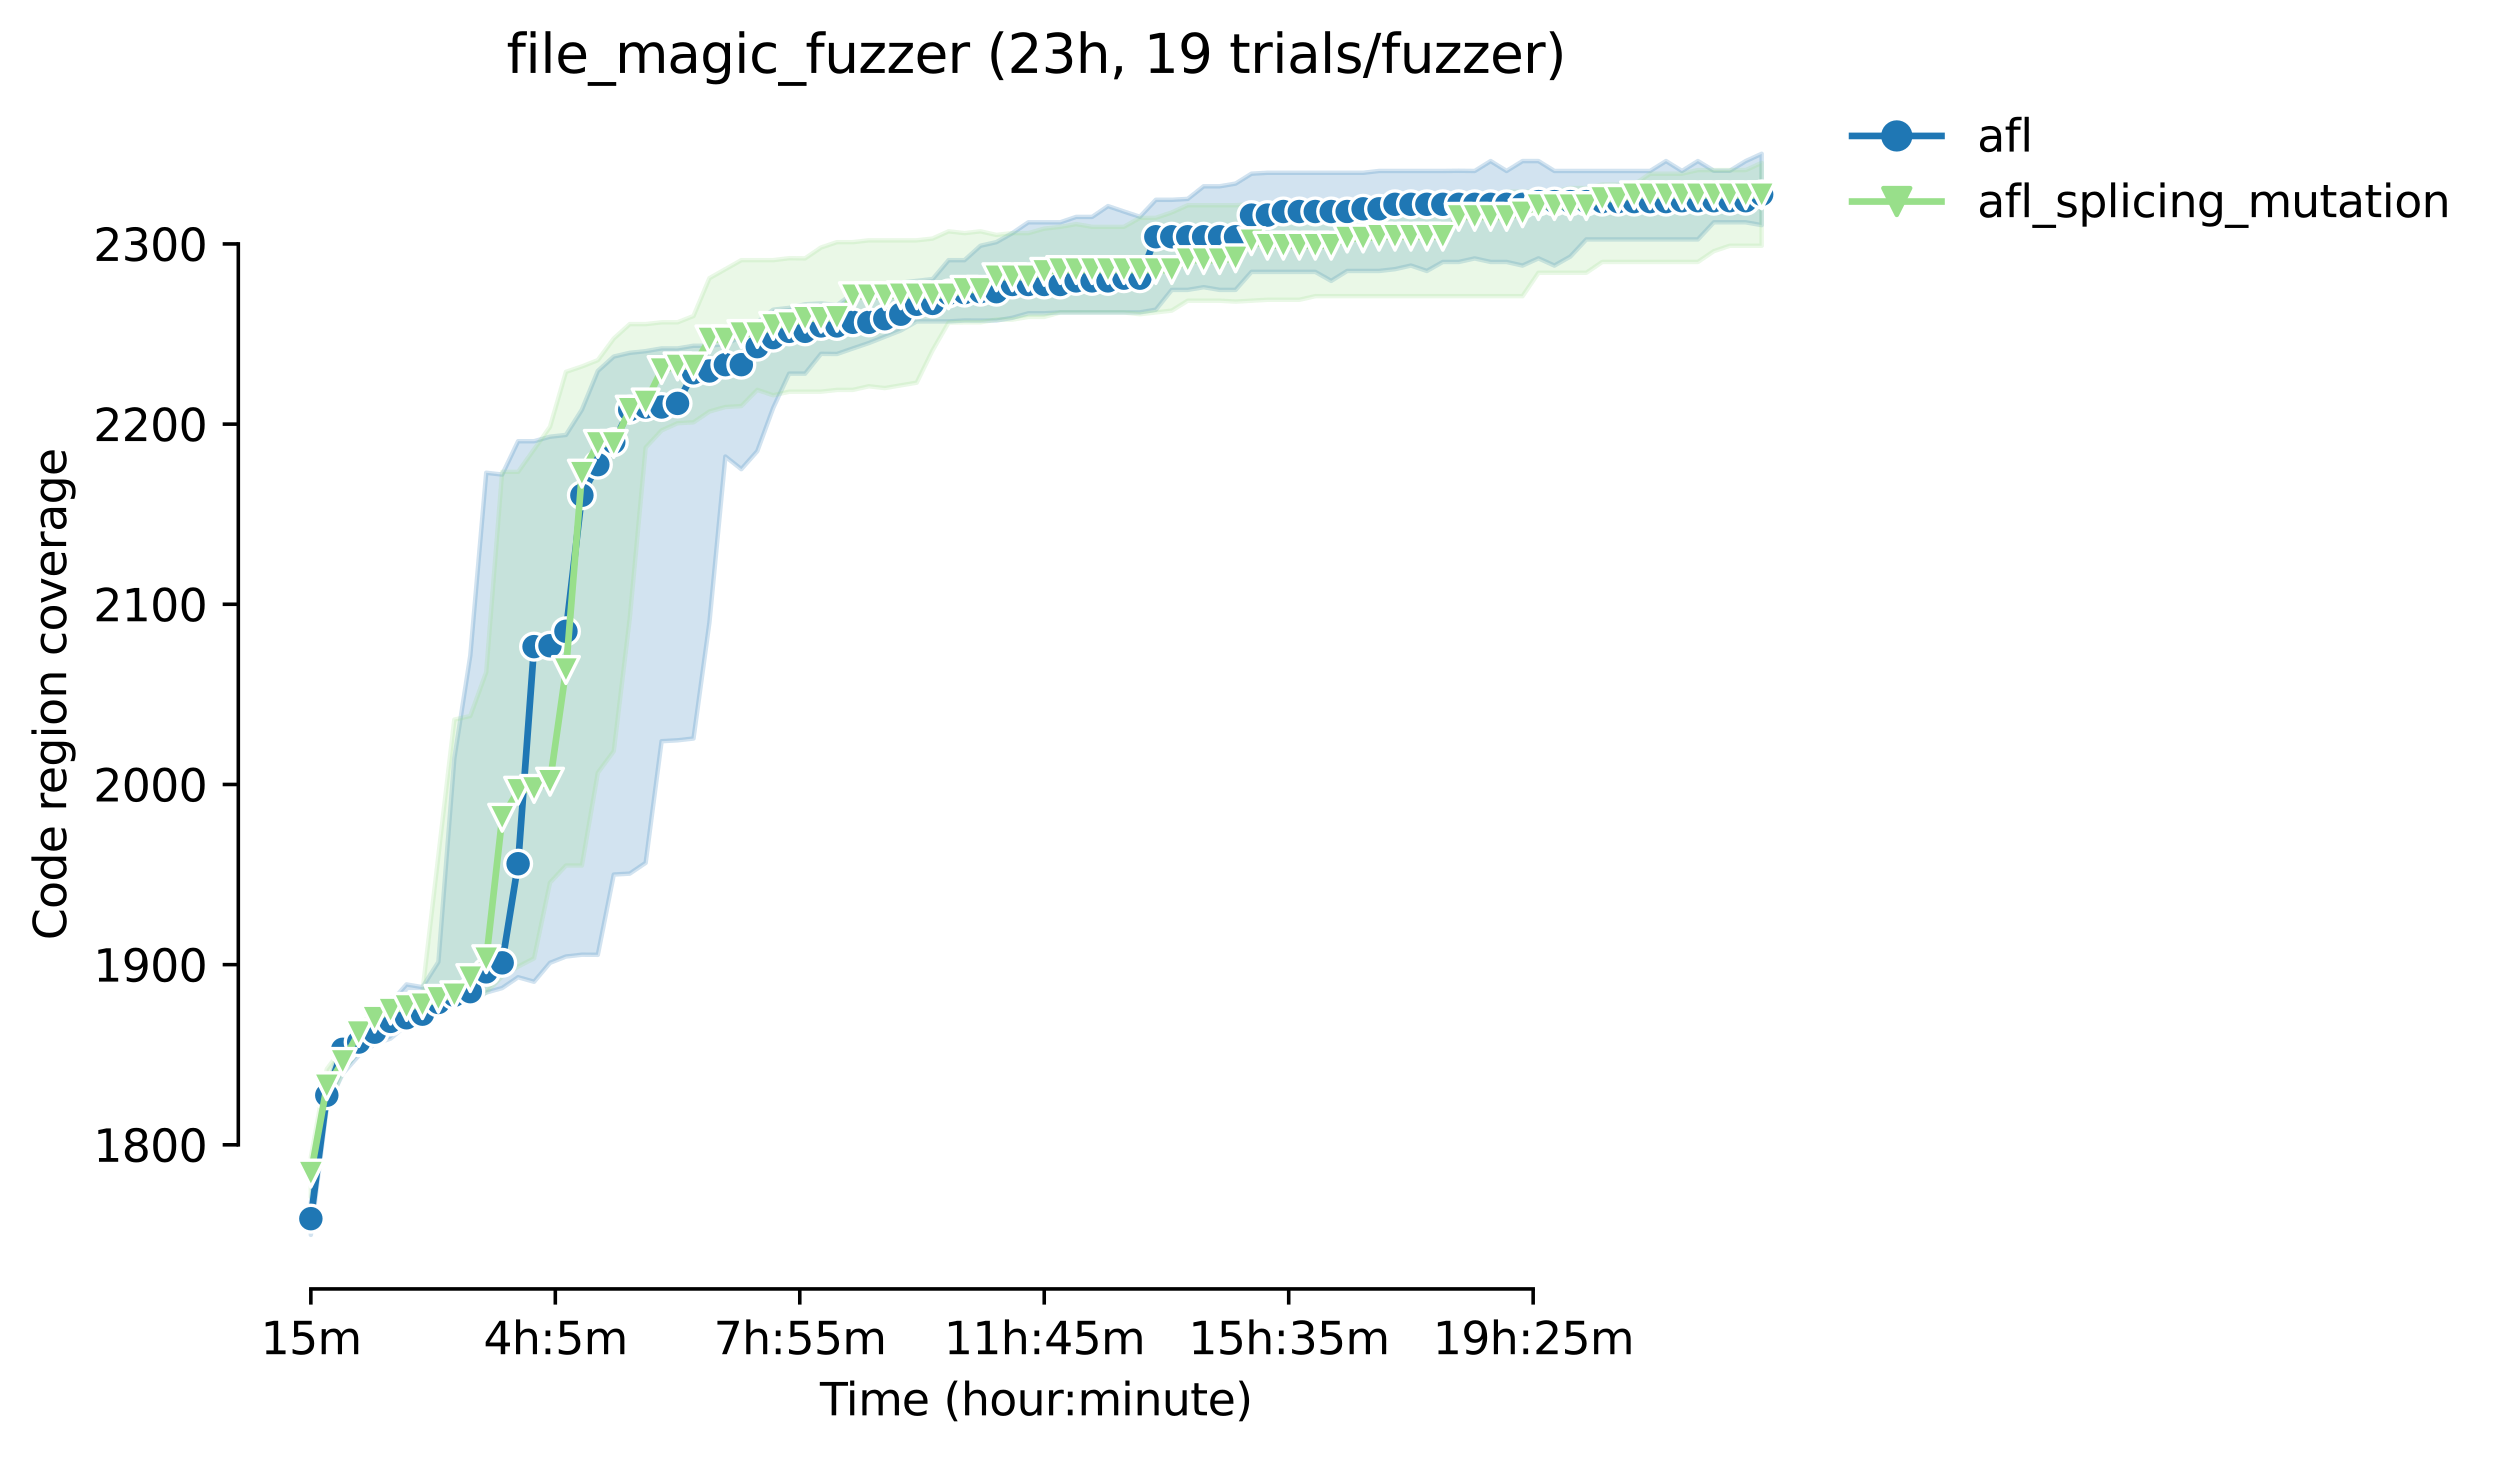 <?xml version="1.0" encoding="utf-8" standalone="no"?>
<!DOCTYPE svg PUBLIC "-//W3C//DTD SVG 1.1//EN"
  "http://www.w3.org/Graphics/SVG/1.1/DTD/svg11.dtd">
<svg height="325.986pt" version="1.1" viewBox="0 0 559.433 325.986" width="559.433pt" xmlns="http://www.w3.org/2000/svg" xmlns:xlink="http://www.w3.org/1999/xlink">
 <defs>
  <style type="text/css">*{stroke-linecap:butt;stroke-linejoin:round;}</style>
 </defs>
 <g id="figure_1">
  <g id="patch_1">
   <path d="M 0 325.986 
L 559.433 325.986 
L 559.433 0 
L 0 0 
z
" style="fill:#ffffff;"/>
  </g>
  <g id="axes_1">
   <g id="patch_2">
    <path d="M 53.328 288.43 
L 410.448 288.43 
L 410.448 22.318 
L 53.328 22.318 
z
" style="fill:#ffffff;"/>
   </g>
   <g id="PolyCollection_1">
    <defs>
     <path d="M 69.561 -56.909 
L 69.561 -49.652 
L 73.128 -78.076 
L 76.696 -85.736 
L 80.264 -89.768 
L 83.831 -92.379 
L 87.399 -93.583 
L 90.967 -96.622 
L 94.534 -97.227 
L 98.102 -99.848 
L 101.67 -101.259 
L 105.237 -101.662 
L 108.805 -103.879 
L 112.372 -104.887 
L 115.94 -107.306 
L 119.508 -106.298 
L 123.075 -110.532 
L 126.643 -111.943 
L 130.211 -112.346 
L 133.778 -112.326 
L 137.346 -130.287 
L 140.913 -130.489 
L 144.481 -132.908 
L 148.049 -160.122 
L 151.616 -160.324 
L 155.184 -160.727 
L 158.752 -186.732 
L 162.319 -223.824 
L 165.887 -221.002 
L 169.455 -225.028 
L 173.022 -234.709 
L 176.59 -242.37 
L 180.157 -242.37 
L 183.725 -246.805 
L 187.293 -246.774 
L 190.86 -248.014 
L 194.428 -249.224 
L 197.996 -250.635 
L 201.563 -252.041 
L 205.131 -254.062 
L 208.699 -254.062 
L 212.266 -254.062 
L 215.834 -254.263 
L 219.401 -254.253 
L 222.969 -254.263 
L 226.537 -254.868 
L 230.104 -255.876 
L 233.672 -255.876 
L 237.24 -256.078 
L 240.807 -256.078 
L 244.375 -256.078 
L 247.942 -256.078 
L 251.51 -256.078 
L 255.078 -256.078 
L 258.645 -256.683 
L 262.213 -261.117 
L 265.781 -261.117 
L 269.348 -261.722 
L 272.916 -261.117 
L 276.484 -261.117 
L 280.051 -265.149 
L 283.619 -265.149 
L 287.186 -265.149 
L 290.754 -265.149 
L 294.322 -265.149 
L 297.889 -263.133 
L 301.457 -265.351 
L 305.025 -265.351 
L 308.592 -265.351 
L 312.16 -265.754 
L 315.727 -266.56 
L 319.295 -265.351 
L 322.863 -267.367 
L 326.43 -267.367 
L 329.998 -268.153 
L 333.566 -267.367 
L 337.133 -267.367 
L 340.701 -266.56 
L 344.269 -268.173 
L 347.836 -266.56 
L 351.404 -268.576 
L 354.971 -272.406 
L 358.539 -272.406 
L 362.107 -272.406 
L 365.674 -272.406 
L 369.242 -272.406 
L 372.81 -272.406 
L 376.377 -272.406 
L 379.945 -272.406 
L 383.513 -276.236 
L 387.08 -276.236 
L 390.648 -276.236 
L 394.215 -275.607 
L 394.215 -291.572 
L 394.215 -291.572 
L 390.648 -289.944 
L 387.08 -287.772 
L 383.513 -287.772 
L 379.945 -289.944 
L 376.377 -287.727 
L 372.81 -289.944 
L 369.242 -287.727 
L 365.674 -287.727 
L 362.107 -287.727 
L 358.539 -287.727 
L 354.971 -287.727 
L 351.404 -287.727 
L 347.836 -287.727 
L 344.269 -289.944 
L 340.701 -289.944 
L 337.133 -287.727 
L 333.566 -289.944 
L 329.998 -287.727 
L 326.43 -287.767 
L 322.863 -287.727 
L 319.295 -287.727 
L 315.727 -287.727 
L 312.16 -287.727 
L 308.592 -287.727 
L 305.025 -287.324 
L 301.457 -287.324 
L 297.889 -287.324 
L 294.322 -287.324 
L 290.754 -287.324 
L 287.186 -287.324 
L 283.619 -287.324 
L 280.051 -287.122 
L 276.484 -284.905 
L 272.916 -284.3 
L 269.348 -284.3 
L 265.781 -281.478 
L 262.213 -281.276 
L 258.645 -281.276 
L 255.078 -277.476 
L 251.51 -278.656 
L 247.942 -279.865 
L 244.375 -277.446 
L 240.807 -277.446 
L 237.24 -276.236 
L 233.672 -276.236 
L 230.104 -276.236 
L 226.537 -273.817 
L 222.969 -271.802 
L 219.401 -270.995 
L 215.834 -267.77 
L 212.266 -267.77 
L 208.699 -263.536 
L 205.131 -263.133 
L 201.563 -262.73 
L 197.996 -261.117 
L 194.428 -260.311 
L 190.86 -260.311 
L 187.293 -257.701 
L 183.725 -258.094 
L 180.157 -257.892 
L 176.59 -257.086 
L 173.022 -256.683 
L 169.455 -253.86 
L 165.887 -250.635 
L 162.319 -249.022 
L 158.752 -248.619 
L 155.184 -248.619 
L 151.616 -248.014 
L 148.049 -248.024 
L 144.481 -247.409 
L 140.913 -247.032 
L 137.346 -246.2 
L 133.778 -242.975 
L 130.211 -234.306 
L 126.643 -228.662 
L 123.075 -228.259 
L 119.508 -227.251 
L 115.94 -227.251 
L 112.372 -219.792 
L 108.805 -220.195 
L 105.237 -179.273 
L 101.67 -156.292 
L 98.102 -110.733 
L 94.534 -105.089 
L 90.967 -105.694 
L 87.399 -101.662 
L 83.831 -99.041 
L 80.264 -94.808 
L 76.696 -93.195 
L 73.128 -82.309 
L 69.561 -56.909 
z
" id="m2b11c16f78" style="stroke:#1f77b4;stroke-opacity:0.2;"/>
    </defs>
    <g clip-path="url(#p8391b588ad)">
     <use style="fill:#1f77b4;fill-opacity:0.2;stroke:#1f77b4;stroke-opacity:0.2;" x="0" xlink:href="#m2b11c16f78" y="325.986"/>
    </g>
   </g>
   <g id="PolyCollection_2">
    <defs>
     <path d="M 69.561 -66.989 
L 69.561 -58.119 
L 73.128 -77.874 
L 76.696 -86.14 
L 80.264 -90.978 
L 83.831 -94.203 
L 87.399 -95.413 
L 90.967 -98.033 
L 94.534 -98.84 
L 98.102 -101.662 
L 101.67 -101.662 
L 105.237 -103.073 
L 108.805 -103.879 
L 112.372 -107.508 
L 115.94 -109.695 
L 119.508 -111.54 
L 123.075 -128.473 
L 126.643 -132.303 
L 130.211 -132.303 
L 133.778 -153.067 
L 137.346 -157.905 
L 140.913 -187.538 
L 144.481 -225.84 
L 148.049 -229.67 
L 151.616 -231.282 
L 155.184 -231.484 
L 158.752 -233.903 
L 162.319 -234.911 
L 165.887 -235.108 
L 169.455 -238.741 
L 173.022 -237.532 
L 176.59 -238.338 
L 180.157 -238.338 
L 183.725 -238.338 
L 187.293 -238.731 
L 190.86 -238.741 
L 194.428 -239.548 
L 197.996 -239.144 
L 201.563 -239.749 
L 205.131 -240.354 
L 208.699 -247.611 
L 212.266 -253.815 
L 215.834 -253.86 
L 219.401 -253.86 
L 222.969 -254.465 
L 226.537 -254.465 
L 230.104 -255.07 
L 233.672 -255.07 
L 237.24 -256.068 
L 240.807 -256.068 
L 244.375 -256.078 
L 247.942 -256.078 
L 251.51 -256.078 
L 255.078 -255.675 
L 258.645 -256.078 
L 262.213 -256.481 
L 265.781 -258.698 
L 269.348 -258.698 
L 272.916 -258.698 
L 276.484 -258.497 
L 280.051 -258.698 
L 283.619 -258.9 
L 287.186 -258.9 
L 290.754 -258.9 
L 294.322 -259.706 
L 297.889 -259.706 
L 301.457 -259.706 
L 305.025 -259.706 
L 308.592 -259.706 
L 312.16 -259.706 
L 315.727 -259.706 
L 319.295 -259.706 
L 322.863 -259.706 
L 326.43 -259.706 
L 329.998 -259.706 
L 333.566 -259.706 
L 337.133 -259.706 
L 340.701 -259.706 
L 344.269 -264.948 
L 347.836 -264.948 
L 351.404 -264.948 
L 354.971 -264.948 
L 358.539 -267.367 
L 362.107 -267.367 
L 365.674 -267.367 
L 369.242 -267.367 
L 372.81 -267.367 
L 376.377 -267.367 
L 379.945 -267.367 
L 383.513 -269.786 
L 387.08 -270.995 
L 390.648 -270.995 
L 394.215 -270.995 
L 394.215 -289.541 
L 394.215 -289.541 
L 390.648 -287.929 
L 387.08 -287.929 
L 383.513 -287.929 
L 379.945 -287.929 
L 376.377 -287.122 
L 372.81 -287.122 
L 369.242 -287.122 
L 365.674 -284.703 
L 362.107 -284.703 
L 358.539 -284.703 
L 354.971 -283.897 
L 351.404 -283.897 
L 347.836 -283.09 
L 344.269 -283.09 
L 340.701 -283.09 
L 337.133 -283.09 
L 333.566 -282.284 
L 329.998 -280.671 
L 326.43 -280.671 
L 322.863 -280.671 
L 319.295 -280.671 
L 315.727 -280.671 
L 312.16 -280.671 
L 308.592 -280.671 
L 305.025 -280.268 
L 301.457 -280.268 
L 297.889 -280.268 
L 294.322 -280.268 
L 290.754 -280.268 
L 287.186 -280.268 
L 283.619 -280.268 
L 280.051 -280.268 
L 276.484 -280.067 
L 272.916 -280.067 
L 269.348 -280.067 
L 265.781 -280.067 
L 262.213 -278.454 
L 258.645 -277.244 
L 255.078 -277.244 
L 251.51 -275.229 
L 247.942 -275.229 
L 244.375 -275.229 
L 240.807 -275.833 
L 237.24 -275.229 
L 233.672 -274.825 
L 230.104 -273.817 
L 226.537 -273.817 
L 222.969 -273.414 
L 219.401 -274.221 
L 215.834 -273.817 
L 212.266 -274.221 
L 208.699 -272.608 
L 205.131 -272.205 
L 201.563 -272.205 
L 197.996 -272.205 
L 194.428 -272.205 
L 190.86 -271.802 
L 187.293 -271.802 
L 183.725 -270.602 
L 180.157 -268.173 
L 176.59 -268.208 
L 173.022 -267.77 
L 169.455 -267.77 
L 165.887 -267.77 
L 162.319 -265.754 
L 158.752 -263.738 
L 155.184 -255.271 
L 151.616 -253.86 
L 148.049 -253.86 
L 144.481 -253.457 
L 140.913 -253.457 
L 137.346 -250.232 
L 133.778 -245.394 
L 130.211 -243.983 
L 126.643 -242.773 
L 123.075 -230.476 
L 119.508 -225.436 
L 115.94 -220.397 
L 112.372 -220.397 
L 108.805 -175.584 
L 105.237 -165.767 
L 101.67 -164.96 
L 98.102 -134.521 
L 94.534 -104.081 
L 90.967 -103.073 
L 87.399 -102.67 
L 83.831 -99.646 
L 80.264 -96.421 
L 76.696 -91.582 
L 73.128 -86.744 
L 69.561 -66.989 
z
" id="me0251caa49" style="stroke:#98df8a;stroke-opacity:0.2;"/>
    </defs>
    <g clip-path="url(#p8391b588ad)">
     <use style="fill:#98df8a;fill-opacity:0.2;stroke:#98df8a;stroke-opacity:0.2;" x="0" xlink:href="#me0251caa49" y="325.986"/>
    </g>
   </g>
   <g id="matplotlib.axis_1">
    <g id="xtick_1">
     <g id="line2d_1">
      <defs>
       <path d="M 0 0 
L 0 3.5 
" id="mf2008110af" style="stroke:#000000;stroke-width:0.8;"/>
      </defs>
      <g>
       <use style="stroke:#000000;stroke-width:0.8;" x="69.561" xlink:href="#mf2008110af" y="288.43"/>
      </g>
     </g>
     <g id="text_1">
      <!-- 15m -->
      <g transform="translate(58.328 303.029)scale(0.1 -0.1)">
       <defs>
        <path d="M 794 531 
L 1825 531 
L 1825 4091 
L 703 3866 
L 703 4441 
L 1819 4666 
L 2450 4666 
L 2450 531 
L 3481 531 
L 3481 0 
L 794 0 
L 794 531 
z
" id="DejaVuSans-31" transform="scale(0.016)"/>
        <path d="M 691 4666 
L 3169 4666 
L 3169 4134 
L 1269 4134 
L 1269 2991 
Q 1406 3038 1543 3061 
Q 1681 3084 1819 3084 
Q 2600 3084 3056 2656 
Q 3513 2228 3513 1497 
Q 3513 744 3044 326 
Q 2575 -91 1722 -91 
Q 1428 -91 1123 -41 
Q 819 9 494 109 
L 494 744 
Q 775 591 1075 516 
Q 1375 441 1709 441 
Q 2250 441 2565 725 
Q 2881 1009 2881 1497 
Q 2881 1984 2565 2268 
Q 2250 2553 1709 2553 
Q 1456 2553 1204 2497 
Q 953 2441 691 2322 
L 691 4666 
z
" id="DejaVuSans-35" transform="scale(0.016)"/>
        <path d="M 3328 2828 
Q 3544 3216 3844 3400 
Q 4144 3584 4550 3584 
Q 5097 3584 5394 3201 
Q 5691 2819 5691 2113 
L 5691 0 
L 5113 0 
L 5113 2094 
Q 5113 2597 4934 2840 
Q 4756 3084 4391 3084 
Q 3944 3084 3684 2787 
Q 3425 2491 3425 1978 
L 3425 0 
L 2847 0 
L 2847 2094 
Q 2847 2600 2669 2842 
Q 2491 3084 2119 3084 
Q 1678 3084 1418 2786 
Q 1159 2488 1159 1978 
L 1159 0 
L 581 0 
L 581 3500 
L 1159 3500 
L 1159 2956 
Q 1356 3278 1631 3431 
Q 1906 3584 2284 3584 
Q 2666 3584 2933 3390 
Q 3200 3197 3328 2828 
z
" id="DejaVuSans-6d" transform="scale(0.016)"/>
       </defs>
       <use xlink:href="#DejaVuSans-31"/>
       <use x="63.623" xlink:href="#DejaVuSans-35"/>
       <use x="127.246" xlink:href="#DejaVuSans-6d"/>
      </g>
     </g>
    </g>
    <g id="xtick_2">
     <g id="line2d_2">
      <g>
       <use style="stroke:#000000;stroke-width:0.8;" x="124.265" xlink:href="#mf2008110af" y="288.43"/>
      </g>
     </g>
     <g id="text_2">
      <!-- 4h:5m -->
      <g transform="translate(108.179 303.029)scale(0.1 -0.1)">
       <defs>
        <path d="M 2419 4116 
L 825 1625 
L 2419 1625 
L 2419 4116 
z
M 2253 4666 
L 3047 4666 
L 3047 1625 
L 3713 1625 
L 3713 1100 
L 3047 1100 
L 3047 0 
L 2419 0 
L 2419 1100 
L 313 1100 
L 313 1709 
L 2253 4666 
z
" id="DejaVuSans-34" transform="scale(0.016)"/>
        <path d="M 3513 2113 
L 3513 0 
L 2938 0 
L 2938 2094 
Q 2938 2591 2744 2837 
Q 2550 3084 2163 3084 
Q 1697 3084 1428 2787 
Q 1159 2491 1159 1978 
L 1159 0 
L 581 0 
L 581 4863 
L 1159 4863 
L 1159 2956 
Q 1366 3272 1645 3428 
Q 1925 3584 2291 3584 
Q 2894 3584 3203 3211 
Q 3513 2838 3513 2113 
z
" id="DejaVuSans-68" transform="scale(0.016)"/>
        <path d="M 750 794 
L 1409 794 
L 1409 0 
L 750 0 
L 750 794 
z
M 750 3309 
L 1409 3309 
L 1409 2516 
L 750 2516 
L 750 3309 
z
" id="DejaVuSans-3a" transform="scale(0.016)"/>
       </defs>
       <use xlink:href="#DejaVuSans-34"/>
       <use x="63.623" xlink:href="#DejaVuSans-68"/>
       <use x="127.002" xlink:href="#DejaVuSans-3a"/>
       <use x="160.693" xlink:href="#DejaVuSans-35"/>
       <use x="224.316" xlink:href="#DejaVuSans-6d"/>
      </g>
     </g>
    </g>
    <g id="xtick_3">
     <g id="line2d_3">
      <g>
       <use style="stroke:#000000;stroke-width:0.8;" x="178.968" xlink:href="#mf2008110af" y="288.43"/>
      </g>
     </g>
     <g id="text_3">
      <!-- 7h:55m -->
      <g transform="translate(159.701 303.029)scale(0.1 -0.1)">
       <defs>
        <path d="M 525 4666 
L 3525 4666 
L 3525 4397 
L 1831 0 
L 1172 0 
L 2766 4134 
L 525 4134 
L 525 4666 
z
" id="DejaVuSans-37" transform="scale(0.016)"/>
       </defs>
       <use xlink:href="#DejaVuSans-37"/>
       <use x="63.623" xlink:href="#DejaVuSans-68"/>
       <use x="127.002" xlink:href="#DejaVuSans-3a"/>
       <use x="160.693" xlink:href="#DejaVuSans-35"/>
       <use x="224.316" xlink:href="#DejaVuSans-35"/>
       <use x="287.939" xlink:href="#DejaVuSans-6d"/>
      </g>
     </g>
    </g>
    <g id="xtick_4">
     <g id="line2d_4">
      <g>
       <use style="stroke:#000000;stroke-width:0.8;" x="233.672" xlink:href="#mf2008110af" y="288.43"/>
      </g>
     </g>
     <g id="text_4">
      <!-- 11h:45m -->
      <g transform="translate(211.224 303.029)scale(0.1 -0.1)">
       <use xlink:href="#DejaVuSans-31"/>
       <use x="63.623" xlink:href="#DejaVuSans-31"/>
       <use x="127.246" xlink:href="#DejaVuSans-68"/>
       <use x="190.625" xlink:href="#DejaVuSans-3a"/>
       <use x="224.316" xlink:href="#DejaVuSans-34"/>
       <use x="287.939" xlink:href="#DejaVuSans-35"/>
       <use x="351.562" xlink:href="#DejaVuSans-6d"/>
      </g>
     </g>
    </g>
    <g id="xtick_5">
     <g id="line2d_5">
      <g>
       <use style="stroke:#000000;stroke-width:0.8;" x="288.376" xlink:href="#mf2008110af" y="288.43"/>
      </g>
     </g>
     <g id="text_5">
      <!-- 15h:35m -->
      <g transform="translate(265.927 303.029)scale(0.1 -0.1)">
       <defs>
        <path d="M 2597 2516 
Q 3050 2419 3304 2112 
Q 3559 1806 3559 1356 
Q 3559 666 3084 287 
Q 2609 -91 1734 -91 
Q 1441 -91 1130 -33 
Q 819 25 488 141 
L 488 750 
Q 750 597 1062 519 
Q 1375 441 1716 441 
Q 2309 441 2620 675 
Q 2931 909 2931 1356 
Q 2931 1769 2642 2001 
Q 2353 2234 1838 2234 
L 1294 2234 
L 1294 2753 
L 1863 2753 
Q 2328 2753 2575 2939 
Q 2822 3125 2822 3475 
Q 2822 3834 2567 4026 
Q 2313 4219 1838 4219 
Q 1578 4219 1281 4162 
Q 984 4106 628 3988 
L 628 4550 
Q 988 4650 1302 4700 
Q 1616 4750 1894 4750 
Q 2613 4750 3031 4423 
Q 3450 4097 3450 3541 
Q 3450 3153 3228 2886 
Q 3006 2619 2597 2516 
z
" id="DejaVuSans-33" transform="scale(0.016)"/>
       </defs>
       <use xlink:href="#DejaVuSans-31"/>
       <use x="63.623" xlink:href="#DejaVuSans-35"/>
       <use x="127.246" xlink:href="#DejaVuSans-68"/>
       <use x="190.625" xlink:href="#DejaVuSans-3a"/>
       <use x="224.316" xlink:href="#DejaVuSans-33"/>
       <use x="287.939" xlink:href="#DejaVuSans-35"/>
       <use x="351.562" xlink:href="#DejaVuSans-6d"/>
      </g>
     </g>
    </g>
    <g id="xtick_6">
     <g id="line2d_6">
      <g>
       <use style="stroke:#000000;stroke-width:0.8;" x="343.079" xlink:href="#mf2008110af" y="288.43"/>
      </g>
     </g>
     <g id="text_6">
      <!-- 19h:25m -->
      <g transform="translate(320.631 303.029)scale(0.1 -0.1)">
       <defs>
        <path d="M 703 97 
L 703 672 
Q 941 559 1184 500 
Q 1428 441 1663 441 
Q 2288 441 2617 861 
Q 2947 1281 2994 2138 
Q 2813 1869 2534 1725 
Q 2256 1581 1919 1581 
Q 1219 1581 811 2004 
Q 403 2428 403 3163 
Q 403 3881 828 4315 
Q 1253 4750 1959 4750 
Q 2769 4750 3195 4129 
Q 3622 3509 3622 2328 
Q 3622 1225 3098 567 
Q 2575 -91 1691 -91 
Q 1453 -91 1209 -44 
Q 966 3 703 97 
z
M 1959 2075 
Q 2384 2075 2632 2365 
Q 2881 2656 2881 3163 
Q 2881 3666 2632 3958 
Q 2384 4250 1959 4250 
Q 1534 4250 1286 3958 
Q 1038 3666 1038 3163 
Q 1038 2656 1286 2365 
Q 1534 2075 1959 2075 
z
" id="DejaVuSans-39" transform="scale(0.016)"/>
        <path d="M 1228 531 
L 3431 531 
L 3431 0 
L 469 0 
L 469 531 
Q 828 903 1448 1529 
Q 2069 2156 2228 2338 
Q 2531 2678 2651 2914 
Q 2772 3150 2772 3378 
Q 2772 3750 2511 3984 
Q 2250 4219 1831 4219 
Q 1534 4219 1204 4116 
Q 875 4013 500 3803 
L 500 4441 
Q 881 4594 1212 4672 
Q 1544 4750 1819 4750 
Q 2544 4750 2975 4387 
Q 3406 4025 3406 3419 
Q 3406 3131 3298 2873 
Q 3191 2616 2906 2266 
Q 2828 2175 2409 1742 
Q 1991 1309 1228 531 
z
" id="DejaVuSans-32" transform="scale(0.016)"/>
       </defs>
       <use xlink:href="#DejaVuSans-31"/>
       <use x="63.623" xlink:href="#DejaVuSans-39"/>
       <use x="127.246" xlink:href="#DejaVuSans-68"/>
       <use x="190.625" xlink:href="#DejaVuSans-3a"/>
       <use x="224.316" xlink:href="#DejaVuSans-32"/>
       <use x="287.939" xlink:href="#DejaVuSans-35"/>
       <use x="351.562" xlink:href="#DejaVuSans-6d"/>
      </g>
     </g>
    </g>
    <g id="text_7">
     <!-- Time (hour:minute) -->
     <g transform="translate(183.481 316.707)scale(0.1 -0.1)">
      <defs>
       <path d="M -19 4666 
L 3928 4666 
L 3928 4134 
L 2272 4134 
L 2272 0 
L 1638 0 
L 1638 4134 
L -19 4134 
L -19 4666 
z
" id="DejaVuSans-54" transform="scale(0.016)"/>
       <path d="M 603 3500 
L 1178 3500 
L 1178 0 
L 603 0 
L 603 3500 
z
M 603 4863 
L 1178 4863 
L 1178 4134 
L 603 4134 
L 603 4863 
z
" id="DejaVuSans-69" transform="scale(0.016)"/>
       <path d="M 3597 1894 
L 3597 1613 
L 953 1613 
Q 991 1019 1311 708 
Q 1631 397 2203 397 
Q 2534 397 2845 478 
Q 3156 559 3463 722 
L 3463 178 
Q 3153 47 2828 -22 
Q 2503 -91 2169 -91 
Q 1331 -91 842 396 
Q 353 884 353 1716 
Q 353 2575 817 3079 
Q 1281 3584 2069 3584 
Q 2775 3584 3186 3129 
Q 3597 2675 3597 1894 
z
M 3022 2063 
Q 3016 2534 2758 2815 
Q 2500 3097 2075 3097 
Q 1594 3097 1305 2825 
Q 1016 2553 972 2059 
L 3022 2063 
z
" id="DejaVuSans-65" transform="scale(0.016)"/>
       <path id="DejaVuSans-20" transform="scale(0.016)"/>
       <path d="M 1984 4856 
Q 1566 4138 1362 3434 
Q 1159 2731 1159 2009 
Q 1159 1288 1364 580 
Q 1569 -128 1984 -844 
L 1484 -844 
Q 1016 -109 783 600 
Q 550 1309 550 2009 
Q 550 2706 781 3412 
Q 1013 4119 1484 4856 
L 1984 4856 
z
" id="DejaVuSans-28" transform="scale(0.016)"/>
       <path d="M 1959 3097 
Q 1497 3097 1228 2736 
Q 959 2375 959 1747 
Q 959 1119 1226 758 
Q 1494 397 1959 397 
Q 2419 397 2687 759 
Q 2956 1122 2956 1747 
Q 2956 2369 2687 2733 
Q 2419 3097 1959 3097 
z
M 1959 3584 
Q 2709 3584 3137 3096 
Q 3566 2609 3566 1747 
Q 3566 888 3137 398 
Q 2709 -91 1959 -91 
Q 1206 -91 779 398 
Q 353 888 353 1747 
Q 353 2609 779 3096 
Q 1206 3584 1959 3584 
z
" id="DejaVuSans-6f" transform="scale(0.016)"/>
       <path d="M 544 1381 
L 544 3500 
L 1119 3500 
L 1119 1403 
Q 1119 906 1312 657 
Q 1506 409 1894 409 
Q 2359 409 2629 706 
Q 2900 1003 2900 1516 
L 2900 3500 
L 3475 3500 
L 3475 0 
L 2900 0 
L 2900 538 
Q 2691 219 2414 64 
Q 2138 -91 1772 -91 
Q 1169 -91 856 284 
Q 544 659 544 1381 
z
M 1991 3584 
L 1991 3584 
z
" id="DejaVuSans-75" transform="scale(0.016)"/>
       <path d="M 2631 2963 
Q 2534 3019 2420 3045 
Q 2306 3072 2169 3072 
Q 1681 3072 1420 2755 
Q 1159 2438 1159 1844 
L 1159 0 
L 581 0 
L 581 3500 
L 1159 3500 
L 1159 2956 
Q 1341 3275 1631 3429 
Q 1922 3584 2338 3584 
Q 2397 3584 2469 3576 
Q 2541 3569 2628 3553 
L 2631 2963 
z
" id="DejaVuSans-72" transform="scale(0.016)"/>
       <path d="M 3513 2113 
L 3513 0 
L 2938 0 
L 2938 2094 
Q 2938 2591 2744 2837 
Q 2550 3084 2163 3084 
Q 1697 3084 1428 2787 
Q 1159 2491 1159 1978 
L 1159 0 
L 581 0 
L 581 3500 
L 1159 3500 
L 1159 2956 
Q 1366 3272 1645 3428 
Q 1925 3584 2291 3584 
Q 2894 3584 3203 3211 
Q 3513 2838 3513 2113 
z
" id="DejaVuSans-6e" transform="scale(0.016)"/>
       <path d="M 1172 4494 
L 1172 3500 
L 2356 3500 
L 2356 3053 
L 1172 3053 
L 1172 1153 
Q 1172 725 1289 603 
Q 1406 481 1766 481 
L 2356 481 
L 2356 0 
L 1766 0 
Q 1100 0 847 248 
Q 594 497 594 1153 
L 594 3053 
L 172 3053 
L 172 3500 
L 594 3500 
L 594 4494 
L 1172 4494 
z
" id="DejaVuSans-74" transform="scale(0.016)"/>
       <path d="M 513 4856 
L 1013 4856 
Q 1481 4119 1714 3412 
Q 1947 2706 1947 2009 
Q 1947 1309 1714 600 
Q 1481 -109 1013 -844 
L 513 -844 
Q 928 -128 1133 580 
Q 1338 1288 1338 2009 
Q 1338 2731 1133 3434 
Q 928 4138 513 4856 
z
" id="DejaVuSans-29" transform="scale(0.016)"/>
      </defs>
      <use xlink:href="#DejaVuSans-54"/>
      <use x="57.959" xlink:href="#DejaVuSans-69"/>
      <use x="85.742" xlink:href="#DejaVuSans-6d"/>
      <use x="183.154" xlink:href="#DejaVuSans-65"/>
      <use x="244.678" xlink:href="#DejaVuSans-20"/>
      <use x="276.465" xlink:href="#DejaVuSans-28"/>
      <use x="315.479" xlink:href="#DejaVuSans-68"/>
      <use x="378.857" xlink:href="#DejaVuSans-6f"/>
      <use x="440.039" xlink:href="#DejaVuSans-75"/>
      <use x="503.418" xlink:href="#DejaVuSans-72"/>
      <use x="542.781" xlink:href="#DejaVuSans-3a"/>
      <use x="576.473" xlink:href="#DejaVuSans-6d"/>
      <use x="673.885" xlink:href="#DejaVuSans-69"/>
      <use x="701.668" xlink:href="#DejaVuSans-6e"/>
      <use x="765.047" xlink:href="#DejaVuSans-75"/>
      <use x="828.426" xlink:href="#DejaVuSans-74"/>
      <use x="867.635" xlink:href="#DejaVuSans-65"/>
      <use x="929.158" xlink:href="#DejaVuSans-29"/>
     </g>
    </g>
   </g>
   <g id="matplotlib.axis_2">
    <g id="ytick_1">
     <g id="line2d_7">
      <defs>
       <path d="M 0 0 
L -3.5 0 
" id="m60f98d53d1" style="stroke:#000000;stroke-width:0.8;"/>
      </defs>
      <g>
       <use style="stroke:#000000;stroke-width:0.8;" x="53.328" xlink:href="#m60f98d53d1" y="256.175"/>
      </g>
     </g>
     <g id="text_8">
      <!-- 1800 -->
      <g transform="translate(20.878 259.975)scale(0.1 -0.1)">
       <defs>
        <path d="M 2034 2216 
Q 1584 2216 1326 1975 
Q 1069 1734 1069 1313 
Q 1069 891 1326 650 
Q 1584 409 2034 409 
Q 2484 409 2743 651 
Q 3003 894 3003 1313 
Q 3003 1734 2745 1975 
Q 2488 2216 2034 2216 
z
M 1403 2484 
Q 997 2584 770 2862 
Q 544 3141 544 3541 
Q 544 4100 942 4425 
Q 1341 4750 2034 4750 
Q 2731 4750 3128 4425 
Q 3525 4100 3525 3541 
Q 3525 3141 3298 2862 
Q 3072 2584 2669 2484 
Q 3125 2378 3379 2068 
Q 3634 1759 3634 1313 
Q 3634 634 3220 271 
Q 2806 -91 2034 -91 
Q 1263 -91 848 271 
Q 434 634 434 1313 
Q 434 1759 690 2068 
Q 947 2378 1403 2484 
z
M 1172 3481 
Q 1172 3119 1398 2916 
Q 1625 2713 2034 2713 
Q 2441 2713 2670 2916 
Q 2900 3119 2900 3481 
Q 2900 3844 2670 4047 
Q 2441 4250 2034 4250 
Q 1625 4250 1398 4047 
Q 1172 3844 1172 3481 
z
" id="DejaVuSans-38" transform="scale(0.016)"/>
        <path d="M 2034 4250 
Q 1547 4250 1301 3770 
Q 1056 3291 1056 2328 
Q 1056 1369 1301 889 
Q 1547 409 2034 409 
Q 2525 409 2770 889 
Q 3016 1369 3016 2328 
Q 3016 3291 2770 3770 
Q 2525 4250 2034 4250 
z
M 2034 4750 
Q 2819 4750 3233 4129 
Q 3647 3509 3647 2328 
Q 3647 1150 3233 529 
Q 2819 -91 2034 -91 
Q 1250 -91 836 529 
Q 422 1150 422 2328 
Q 422 3509 836 4129 
Q 1250 4750 2034 4750 
z
" id="DejaVuSans-30" transform="scale(0.016)"/>
       </defs>
       <use xlink:href="#DejaVuSans-31"/>
       <use x="63.623" xlink:href="#DejaVuSans-38"/>
       <use x="127.246" xlink:href="#DejaVuSans-30"/>
       <use x="190.869" xlink:href="#DejaVuSans-30"/>
      </g>
     </g>
    </g>
    <g id="ytick_2">
     <g id="line2d_8">
      <g>
       <use style="stroke:#000000;stroke-width:0.8;" x="53.328" xlink:href="#m60f98d53d1" y="215.858"/>
      </g>
     </g>
     <g id="text_9">
      <!-- 1900 -->
      <g transform="translate(20.878 219.657)scale(0.1 -0.1)">
       <use xlink:href="#DejaVuSans-31"/>
       <use x="63.623" xlink:href="#DejaVuSans-39"/>
       <use x="127.246" xlink:href="#DejaVuSans-30"/>
       <use x="190.869" xlink:href="#DejaVuSans-30"/>
      </g>
     </g>
    </g>
    <g id="ytick_3">
     <g id="line2d_9">
      <g>
       <use style="stroke:#000000;stroke-width:0.8;" x="53.328" xlink:href="#m60f98d53d1" y="175.54"/>
      </g>
     </g>
     <g id="text_10">
      <!-- 2000 -->
      <g transform="translate(20.878 179.34)scale(0.1 -0.1)">
       <use xlink:href="#DejaVuSans-32"/>
       <use x="63.623" xlink:href="#DejaVuSans-30"/>
       <use x="127.246" xlink:href="#DejaVuSans-30"/>
       <use x="190.869" xlink:href="#DejaVuSans-30"/>
      </g>
     </g>
    </g>
    <g id="ytick_4">
     <g id="line2d_10">
      <g>
       <use style="stroke:#000000;stroke-width:0.8;" x="53.328" xlink:href="#m60f98d53d1" y="135.223"/>
      </g>
     </g>
     <g id="text_11">
      <!-- 2100 -->
      <g transform="translate(20.878 139.022)scale(0.1 -0.1)">
       <use xlink:href="#DejaVuSans-32"/>
       <use x="63.623" xlink:href="#DejaVuSans-31"/>
       <use x="127.246" xlink:href="#DejaVuSans-30"/>
       <use x="190.869" xlink:href="#DejaVuSans-30"/>
      </g>
     </g>
    </g>
    <g id="ytick_5">
     <g id="line2d_11">
      <g>
       <use style="stroke:#000000;stroke-width:0.8;" x="53.328" xlink:href="#m60f98d53d1" y="94.905"/>
      </g>
     </g>
     <g id="text_12">
      <!-- 2200 -->
      <g transform="translate(20.878 98.705)scale(0.1 -0.1)">
       <use xlink:href="#DejaVuSans-32"/>
       <use x="63.623" xlink:href="#DejaVuSans-32"/>
       <use x="127.246" xlink:href="#DejaVuSans-30"/>
       <use x="190.869" xlink:href="#DejaVuSans-30"/>
      </g>
     </g>
    </g>
    <g id="ytick_6">
     <g id="line2d_12">
      <g>
       <use style="stroke:#000000;stroke-width:0.8;" x="53.328" xlink:href="#m60f98d53d1" y="54.588"/>
      </g>
     </g>
     <g id="text_13">
      <!-- 2300 -->
      <g transform="translate(20.878 58.387)scale(0.1 -0.1)">
       <use xlink:href="#DejaVuSans-32"/>
       <use x="63.623" xlink:href="#DejaVuSans-33"/>
       <use x="127.246" xlink:href="#DejaVuSans-30"/>
       <use x="190.869" xlink:href="#DejaVuSans-30"/>
      </g>
     </g>
    </g>
    <g id="text_14">
     <!-- Code region coverage -->
     <g transform="translate(14.798 210.38)rotate(-90)scale(0.1 -0.1)">
      <defs>
       <path d="M 4122 4306 
L 4122 3641 
Q 3803 3938 3442 4084 
Q 3081 4231 2675 4231 
Q 1875 4231 1450 3742 
Q 1025 3253 1025 2328 
Q 1025 1406 1450 917 
Q 1875 428 2675 428 
Q 3081 428 3442 575 
Q 3803 722 4122 1019 
L 4122 359 
Q 3791 134 3420 21 
Q 3050 -91 2638 -91 
Q 1578 -91 968 557 
Q 359 1206 359 2328 
Q 359 3453 968 4101 
Q 1578 4750 2638 4750 
Q 3056 4750 3426 4639 
Q 3797 4528 4122 4306 
z
" id="DejaVuSans-43" transform="scale(0.016)"/>
       <path d="M 2906 2969 
L 2906 4863 
L 3481 4863 
L 3481 0 
L 2906 0 
L 2906 525 
Q 2725 213 2448 61 
Q 2172 -91 1784 -91 
Q 1150 -91 751 415 
Q 353 922 353 1747 
Q 353 2572 751 3078 
Q 1150 3584 1784 3584 
Q 2172 3584 2448 3432 
Q 2725 3281 2906 2969 
z
M 947 1747 
Q 947 1113 1208 752 
Q 1469 391 1925 391 
Q 2381 391 2643 752 
Q 2906 1113 2906 1747 
Q 2906 2381 2643 2742 
Q 2381 3103 1925 3103 
Q 1469 3103 1208 2742 
Q 947 2381 947 1747 
z
" id="DejaVuSans-64" transform="scale(0.016)"/>
       <path d="M 2906 1791 
Q 2906 2416 2648 2759 
Q 2391 3103 1925 3103 
Q 1463 3103 1205 2759 
Q 947 2416 947 1791 
Q 947 1169 1205 825 
Q 1463 481 1925 481 
Q 2391 481 2648 825 
Q 2906 1169 2906 1791 
z
M 3481 434 
Q 3481 -459 3084 -895 
Q 2688 -1331 1869 -1331 
Q 1566 -1331 1297 -1286 
Q 1028 -1241 775 -1147 
L 775 -588 
Q 1028 -725 1275 -790 
Q 1522 -856 1778 -856 
Q 2344 -856 2625 -561 
Q 2906 -266 2906 331 
L 2906 616 
Q 2728 306 2450 153 
Q 2172 0 1784 0 
Q 1141 0 747 490 
Q 353 981 353 1791 
Q 353 2603 747 3093 
Q 1141 3584 1784 3584 
Q 2172 3584 2450 3431 
Q 2728 3278 2906 2969 
L 2906 3500 
L 3481 3500 
L 3481 434 
z
" id="DejaVuSans-67" transform="scale(0.016)"/>
       <path d="M 3122 3366 
L 3122 2828 
Q 2878 2963 2633 3030 
Q 2388 3097 2138 3097 
Q 1578 3097 1268 2742 
Q 959 2388 959 1747 
Q 959 1106 1268 751 
Q 1578 397 2138 397 
Q 2388 397 2633 464 
Q 2878 531 3122 666 
L 3122 134 
Q 2881 22 2623 -34 
Q 2366 -91 2075 -91 
Q 1284 -91 818 406 
Q 353 903 353 1747 
Q 353 2603 823 3093 
Q 1294 3584 2113 3584 
Q 2378 3584 2631 3529 
Q 2884 3475 3122 3366 
z
" id="DejaVuSans-63" transform="scale(0.016)"/>
       <path d="M 191 3500 
L 800 3500 
L 1894 563 
L 2988 3500 
L 3597 3500 
L 2284 0 
L 1503 0 
L 191 3500 
z
" id="DejaVuSans-76" transform="scale(0.016)"/>
       <path d="M 2194 1759 
Q 1497 1759 1228 1600 
Q 959 1441 959 1056 
Q 959 750 1161 570 
Q 1363 391 1709 391 
Q 2188 391 2477 730 
Q 2766 1069 2766 1631 
L 2766 1759 
L 2194 1759 
z
M 3341 1997 
L 3341 0 
L 2766 0 
L 2766 531 
Q 2569 213 2275 61 
Q 1981 -91 1556 -91 
Q 1019 -91 701 211 
Q 384 513 384 1019 
Q 384 1609 779 1909 
Q 1175 2209 1959 2209 
L 2766 2209 
L 2766 2266 
Q 2766 2663 2505 2880 
Q 2244 3097 1772 3097 
Q 1472 3097 1187 3025 
Q 903 2953 641 2809 
L 641 3341 
Q 956 3463 1253 3523 
Q 1550 3584 1831 3584 
Q 2591 3584 2966 3190 
Q 3341 2797 3341 1997 
z
" id="DejaVuSans-61" transform="scale(0.016)"/>
      </defs>
      <use xlink:href="#DejaVuSans-43"/>
      <use x="69.824" xlink:href="#DejaVuSans-6f"/>
      <use x="131.006" xlink:href="#DejaVuSans-64"/>
      <use x="194.482" xlink:href="#DejaVuSans-65"/>
      <use x="256.006" xlink:href="#DejaVuSans-20"/>
      <use x="287.793" xlink:href="#DejaVuSans-72"/>
      <use x="326.656" xlink:href="#DejaVuSans-65"/>
      <use x="388.18" xlink:href="#DejaVuSans-67"/>
      <use x="451.656" xlink:href="#DejaVuSans-69"/>
      <use x="479.439" xlink:href="#DejaVuSans-6f"/>
      <use x="540.621" xlink:href="#DejaVuSans-6e"/>
      <use x="604" xlink:href="#DejaVuSans-20"/>
      <use x="635.787" xlink:href="#DejaVuSans-63"/>
      <use x="690.768" xlink:href="#DejaVuSans-6f"/>
      <use x="751.949" xlink:href="#DejaVuSans-76"/>
      <use x="811.129" xlink:href="#DejaVuSans-65"/>
      <use x="872.652" xlink:href="#DejaVuSans-72"/>
      <use x="913.766" xlink:href="#DejaVuSans-61"/>
      <use x="975.045" xlink:href="#DejaVuSans-67"/>
      <use x="1038.521" xlink:href="#DejaVuSans-65"/>
     </g>
    </g>
   </g>
   <g id="line2d_13">
    <path clip-path="url(#p8391b588ad)" d="M 69.561 272.706 
L 73.128 245.088 
L 76.696 234.807 
L 80.264 233.194 
L 83.831 230.977 
L 87.399 228.558 
L 90.967 227.752 
L 94.534 226.945 
L 98.102 224.325 
L 101.67 222.712 
L 105.237 221.906 
L 108.805 217.471 
L 112.372 215.455 
L 115.94 193.28 
L 119.508 144.698 
L 123.075 144.496 
L 126.643 141.271 
L 130.211 110.831 
L 133.778 103.977 
L 137.346 98.937 
L 140.913 91.68 
L 144.481 91.075 
L 148.049 91.075 
L 151.616 90.269 
L 155.184 83.415 
L 158.752 83.012 
L 162.319 81.601 
L 165.887 81.601 
L 169.455 77.569 
L 173.022 75.553 
L 176.59 74.142 
L 180.157 74.142 
L 183.725 72.932 
L 187.293 72.932 
L 190.86 72.126 
L 194.428 72.126 
L 197.996 71.32 
L 201.563 70.312 
L 205.131 68.094 
L 208.699 67.893 
L 212.266 65.675 
L 215.834 65.474 
L 219.401 65.272 
L 222.969 65.272 
L 226.537 63.659 
L 230.104 63.659 
L 233.672 63.659 
L 237.24 63.659 
L 240.807 62.853 
L 244.375 62.853 
L 247.942 62.853 
L 251.51 62.248 
L 255.078 62.248 
L 258.645 52.975 
L 262.213 52.975 
L 265.781 52.975 
L 269.348 52.975 
L 272.916 52.975 
L 276.484 52.975 
L 280.051 48.137 
L 283.619 48.137 
L 287.186 47.331 
L 290.754 47.331 
L 294.322 47.331 
L 297.889 47.331 
L 301.457 47.331 
L 305.025 46.726 
L 308.592 46.726 
L 312.16 45.718 
L 315.727 45.718 
L 319.295 45.718 
L 322.863 45.718 
L 326.43 45.718 
L 329.998 45.718 
L 333.566 45.718 
L 337.133 45.718 
L 340.701 45.718 
L 344.269 45.113 
L 347.836 45.113 
L 351.404 45.113 
L 354.971 45.113 
L 358.539 45.113 
L 362.107 45.113 
L 365.674 45.113 
L 369.242 45.113 
L 372.81 45.113 
L 376.377 44.912 
L 379.945 44.912 
L 383.513 44.912 
L 387.08 44.912 
L 390.648 44.912 
L 394.215 43.501 
" style="fill:none;stroke:#1f77b4;stroke-linecap:square;stroke-width:1.5;"/>
    <defs>
     <path d="M 0 3 
C 0.796 3 1.559 2.684 2.121 2.121 
C 2.684 1.559 3 0.796 3 0 
C 3 -0.796 2.684 -1.559 2.121 -2.121 
C 1.559 -2.684 0.796 -3 0 -3 
C -0.796 -3 -1.559 -2.684 -2.121 -2.121 
C -2.684 -1.559 -3 -0.796 -3 0 
C -3 0.796 -2.684 1.559 -2.121 2.121 
C -1.559 2.684 -0.796 3 0 3 
z
" id="mc14ef46db3" style="stroke:#ffffff;stroke-width:0.75;"/>
    </defs>
    <g clip-path="url(#p8391b588ad)">
     <use style="fill:#1f77b4;stroke:#ffffff;stroke-width:0.75;" x="69.561" xlink:href="#mc14ef46db3" y="272.706"/>
     <use style="fill:#1f77b4;stroke:#ffffff;stroke-width:0.75;" x="73.128" xlink:href="#mc14ef46db3" y="245.088"/>
     <use style="fill:#1f77b4;stroke:#ffffff;stroke-width:0.75;" x="76.696" xlink:href="#mc14ef46db3" y="234.807"/>
     <use style="fill:#1f77b4;stroke:#ffffff;stroke-width:0.75;" x="80.264" xlink:href="#mc14ef46db3" y="233.194"/>
     <use style="fill:#1f77b4;stroke:#ffffff;stroke-width:0.75;" x="83.831" xlink:href="#mc14ef46db3" y="230.977"/>
     <use style="fill:#1f77b4;stroke:#ffffff;stroke-width:0.75;" x="87.399" xlink:href="#mc14ef46db3" y="228.558"/>
     <use style="fill:#1f77b4;stroke:#ffffff;stroke-width:0.75;" x="90.967" xlink:href="#mc14ef46db3" y="227.752"/>
     <use style="fill:#1f77b4;stroke:#ffffff;stroke-width:0.75;" x="94.534" xlink:href="#mc14ef46db3" y="226.945"/>
     <use style="fill:#1f77b4;stroke:#ffffff;stroke-width:0.75;" x="98.102" xlink:href="#mc14ef46db3" y="224.325"/>
     <use style="fill:#1f77b4;stroke:#ffffff;stroke-width:0.75;" x="101.67" xlink:href="#mc14ef46db3" y="222.712"/>
     <use style="fill:#1f77b4;stroke:#ffffff;stroke-width:0.75;" x="105.237" xlink:href="#mc14ef46db3" y="221.906"/>
     <use style="fill:#1f77b4;stroke:#ffffff;stroke-width:0.75;" x="108.805" xlink:href="#mc14ef46db3" y="217.471"/>
     <use style="fill:#1f77b4;stroke:#ffffff;stroke-width:0.75;" x="112.372" xlink:href="#mc14ef46db3" y="215.455"/>
     <use style="fill:#1f77b4;stroke:#ffffff;stroke-width:0.75;" x="115.94" xlink:href="#mc14ef46db3" y="193.28"/>
     <use style="fill:#1f77b4;stroke:#ffffff;stroke-width:0.75;" x="119.508" xlink:href="#mc14ef46db3" y="144.698"/>
     <use style="fill:#1f77b4;stroke:#ffffff;stroke-width:0.75;" x="123.075" xlink:href="#mc14ef46db3" y="144.496"/>
     <use style="fill:#1f77b4;stroke:#ffffff;stroke-width:0.75;" x="126.643" xlink:href="#mc14ef46db3" y="141.271"/>
     <use style="fill:#1f77b4;stroke:#ffffff;stroke-width:0.75;" x="130.211" xlink:href="#mc14ef46db3" y="110.831"/>
     <use style="fill:#1f77b4;stroke:#ffffff;stroke-width:0.75;" x="133.778" xlink:href="#mc14ef46db3" y="103.977"/>
     <use style="fill:#1f77b4;stroke:#ffffff;stroke-width:0.75;" x="137.346" xlink:href="#mc14ef46db3" y="98.937"/>
     <use style="fill:#1f77b4;stroke:#ffffff;stroke-width:0.75;" x="140.913" xlink:href="#mc14ef46db3" y="91.68"/>
     <use style="fill:#1f77b4;stroke:#ffffff;stroke-width:0.75;" x="144.481" xlink:href="#mc14ef46db3" y="91.075"/>
     <use style="fill:#1f77b4;stroke:#ffffff;stroke-width:0.75;" x="148.049" xlink:href="#mc14ef46db3" y="91.075"/>
     <use style="fill:#1f77b4;stroke:#ffffff;stroke-width:0.75;" x="151.616" xlink:href="#mc14ef46db3" y="90.269"/>
     <use style="fill:#1f77b4;stroke:#ffffff;stroke-width:0.75;" x="155.184" xlink:href="#mc14ef46db3" y="83.415"/>
     <use style="fill:#1f77b4;stroke:#ffffff;stroke-width:0.75;" x="158.752" xlink:href="#mc14ef46db3" y="83.012"/>
     <use style="fill:#1f77b4;stroke:#ffffff;stroke-width:0.75;" x="162.319" xlink:href="#mc14ef46db3" y="81.601"/>
     <use style="fill:#1f77b4;stroke:#ffffff;stroke-width:0.75;" x="165.887" xlink:href="#mc14ef46db3" y="81.601"/>
     <use style="fill:#1f77b4;stroke:#ffffff;stroke-width:0.75;" x="169.455" xlink:href="#mc14ef46db3" y="77.569"/>
     <use style="fill:#1f77b4;stroke:#ffffff;stroke-width:0.75;" x="173.022" xlink:href="#mc14ef46db3" y="75.553"/>
     <use style="fill:#1f77b4;stroke:#ffffff;stroke-width:0.75;" x="176.59" xlink:href="#mc14ef46db3" y="74.142"/>
     <use style="fill:#1f77b4;stroke:#ffffff;stroke-width:0.75;" x="180.157" xlink:href="#mc14ef46db3" y="74.142"/>
     <use style="fill:#1f77b4;stroke:#ffffff;stroke-width:0.75;" x="183.725" xlink:href="#mc14ef46db3" y="72.932"/>
     <use style="fill:#1f77b4;stroke:#ffffff;stroke-width:0.75;" x="187.293" xlink:href="#mc14ef46db3" y="72.932"/>
     <use style="fill:#1f77b4;stroke:#ffffff;stroke-width:0.75;" x="190.86" xlink:href="#mc14ef46db3" y="72.126"/>
     <use style="fill:#1f77b4;stroke:#ffffff;stroke-width:0.75;" x="194.428" xlink:href="#mc14ef46db3" y="72.126"/>
     <use style="fill:#1f77b4;stroke:#ffffff;stroke-width:0.75;" x="197.996" xlink:href="#mc14ef46db3" y="71.32"/>
     <use style="fill:#1f77b4;stroke:#ffffff;stroke-width:0.75;" x="201.563" xlink:href="#mc14ef46db3" y="70.312"/>
     <use style="fill:#1f77b4;stroke:#ffffff;stroke-width:0.75;" x="205.131" xlink:href="#mc14ef46db3" y="68.094"/>
     <use style="fill:#1f77b4;stroke:#ffffff;stroke-width:0.75;" x="208.699" xlink:href="#mc14ef46db3" y="67.893"/>
     <use style="fill:#1f77b4;stroke:#ffffff;stroke-width:0.75;" x="212.266" xlink:href="#mc14ef46db3" y="65.675"/>
     <use style="fill:#1f77b4;stroke:#ffffff;stroke-width:0.75;" x="215.834" xlink:href="#mc14ef46db3" y="65.474"/>
     <use style="fill:#1f77b4;stroke:#ffffff;stroke-width:0.75;" x="219.401" xlink:href="#mc14ef46db3" y="65.272"/>
     <use style="fill:#1f77b4;stroke:#ffffff;stroke-width:0.75;" x="222.969" xlink:href="#mc14ef46db3" y="65.272"/>
     <use style="fill:#1f77b4;stroke:#ffffff;stroke-width:0.75;" x="226.537" xlink:href="#mc14ef46db3" y="63.659"/>
     <use style="fill:#1f77b4;stroke:#ffffff;stroke-width:0.75;" x="230.104" xlink:href="#mc14ef46db3" y="63.659"/>
     <use style="fill:#1f77b4;stroke:#ffffff;stroke-width:0.75;" x="233.672" xlink:href="#mc14ef46db3" y="63.659"/>
     <use style="fill:#1f77b4;stroke:#ffffff;stroke-width:0.75;" x="237.24" xlink:href="#mc14ef46db3" y="63.659"/>
     <use style="fill:#1f77b4;stroke:#ffffff;stroke-width:0.75;" x="240.807" xlink:href="#mc14ef46db3" y="62.853"/>
     <use style="fill:#1f77b4;stroke:#ffffff;stroke-width:0.75;" x="244.375" xlink:href="#mc14ef46db3" y="62.853"/>
     <use style="fill:#1f77b4;stroke:#ffffff;stroke-width:0.75;" x="247.942" xlink:href="#mc14ef46db3" y="62.853"/>
     <use style="fill:#1f77b4;stroke:#ffffff;stroke-width:0.75;" x="251.51" xlink:href="#mc14ef46db3" y="62.248"/>
     <use style="fill:#1f77b4;stroke:#ffffff;stroke-width:0.75;" x="255.078" xlink:href="#mc14ef46db3" y="62.248"/>
     <use style="fill:#1f77b4;stroke:#ffffff;stroke-width:0.75;" x="258.645" xlink:href="#mc14ef46db3" y="52.975"/>
     <use style="fill:#1f77b4;stroke:#ffffff;stroke-width:0.75;" x="262.213" xlink:href="#mc14ef46db3" y="52.975"/>
     <use style="fill:#1f77b4;stroke:#ffffff;stroke-width:0.75;" x="265.781" xlink:href="#mc14ef46db3" y="52.975"/>
     <use style="fill:#1f77b4;stroke:#ffffff;stroke-width:0.75;" x="269.348" xlink:href="#mc14ef46db3" y="52.975"/>
     <use style="fill:#1f77b4;stroke:#ffffff;stroke-width:0.75;" x="272.916" xlink:href="#mc14ef46db3" y="52.975"/>
     <use style="fill:#1f77b4;stroke:#ffffff;stroke-width:0.75;" x="276.484" xlink:href="#mc14ef46db3" y="52.975"/>
     <use style="fill:#1f77b4;stroke:#ffffff;stroke-width:0.75;" x="280.051" xlink:href="#mc14ef46db3" y="48.137"/>
     <use style="fill:#1f77b4;stroke:#ffffff;stroke-width:0.75;" x="283.619" xlink:href="#mc14ef46db3" y="48.137"/>
     <use style="fill:#1f77b4;stroke:#ffffff;stroke-width:0.75;" x="287.186" xlink:href="#mc14ef46db3" y="47.331"/>
     <use style="fill:#1f77b4;stroke:#ffffff;stroke-width:0.75;" x="290.754" xlink:href="#mc14ef46db3" y="47.331"/>
     <use style="fill:#1f77b4;stroke:#ffffff;stroke-width:0.75;" x="294.322" xlink:href="#mc14ef46db3" y="47.331"/>
     <use style="fill:#1f77b4;stroke:#ffffff;stroke-width:0.75;" x="297.889" xlink:href="#mc14ef46db3" y="47.331"/>
     <use style="fill:#1f77b4;stroke:#ffffff;stroke-width:0.75;" x="301.457" xlink:href="#mc14ef46db3" y="47.331"/>
     <use style="fill:#1f77b4;stroke:#ffffff;stroke-width:0.75;" x="305.025" xlink:href="#mc14ef46db3" y="46.726"/>
     <use style="fill:#1f77b4;stroke:#ffffff;stroke-width:0.75;" x="308.592" xlink:href="#mc14ef46db3" y="46.726"/>
     <use style="fill:#1f77b4;stroke:#ffffff;stroke-width:0.75;" x="312.16" xlink:href="#mc14ef46db3" y="45.718"/>
     <use style="fill:#1f77b4;stroke:#ffffff;stroke-width:0.75;" x="315.727" xlink:href="#mc14ef46db3" y="45.718"/>
     <use style="fill:#1f77b4;stroke:#ffffff;stroke-width:0.75;" x="319.295" xlink:href="#mc14ef46db3" y="45.718"/>
     <use style="fill:#1f77b4;stroke:#ffffff;stroke-width:0.75;" x="322.863" xlink:href="#mc14ef46db3" y="45.718"/>
     <use style="fill:#1f77b4;stroke:#ffffff;stroke-width:0.75;" x="326.43" xlink:href="#mc14ef46db3" y="45.718"/>
     <use style="fill:#1f77b4;stroke:#ffffff;stroke-width:0.75;" x="329.998" xlink:href="#mc14ef46db3" y="45.718"/>
     <use style="fill:#1f77b4;stroke:#ffffff;stroke-width:0.75;" x="333.566" xlink:href="#mc14ef46db3" y="45.718"/>
     <use style="fill:#1f77b4;stroke:#ffffff;stroke-width:0.75;" x="337.133" xlink:href="#mc14ef46db3" y="45.718"/>
     <use style="fill:#1f77b4;stroke:#ffffff;stroke-width:0.75;" x="340.701" xlink:href="#mc14ef46db3" y="45.718"/>
     <use style="fill:#1f77b4;stroke:#ffffff;stroke-width:0.75;" x="344.269" xlink:href="#mc14ef46db3" y="45.113"/>
     <use style="fill:#1f77b4;stroke:#ffffff;stroke-width:0.75;" x="347.836" xlink:href="#mc14ef46db3" y="45.113"/>
     <use style="fill:#1f77b4;stroke:#ffffff;stroke-width:0.75;" x="351.404" xlink:href="#mc14ef46db3" y="45.113"/>
     <use style="fill:#1f77b4;stroke:#ffffff;stroke-width:0.75;" x="354.971" xlink:href="#mc14ef46db3" y="45.113"/>
     <use style="fill:#1f77b4;stroke:#ffffff;stroke-width:0.75;" x="358.539" xlink:href="#mc14ef46db3" y="45.113"/>
     <use style="fill:#1f77b4;stroke:#ffffff;stroke-width:0.75;" x="362.107" xlink:href="#mc14ef46db3" y="45.113"/>
     <use style="fill:#1f77b4;stroke:#ffffff;stroke-width:0.75;" x="365.674" xlink:href="#mc14ef46db3" y="45.113"/>
     <use style="fill:#1f77b4;stroke:#ffffff;stroke-width:0.75;" x="369.242" xlink:href="#mc14ef46db3" y="45.113"/>
     <use style="fill:#1f77b4;stroke:#ffffff;stroke-width:0.75;" x="372.81" xlink:href="#mc14ef46db3" y="45.113"/>
     <use style="fill:#1f77b4;stroke:#ffffff;stroke-width:0.75;" x="376.377" xlink:href="#mc14ef46db3" y="44.912"/>
     <use style="fill:#1f77b4;stroke:#ffffff;stroke-width:0.75;" x="379.945" xlink:href="#mc14ef46db3" y="44.912"/>
     <use style="fill:#1f77b4;stroke:#ffffff;stroke-width:0.75;" x="383.513" xlink:href="#mc14ef46db3" y="44.912"/>
     <use style="fill:#1f77b4;stroke:#ffffff;stroke-width:0.75;" x="387.08" xlink:href="#mc14ef46db3" y="44.912"/>
     <use style="fill:#1f77b4;stroke:#ffffff;stroke-width:0.75;" x="390.648" xlink:href="#mc14ef46db3" y="44.912"/>
     <use style="fill:#1f77b4;stroke:#ffffff;stroke-width:0.75;" x="394.215" xlink:href="#mc14ef46db3" y="43.501"/>
    </g>
   </g>
   <g id="line2d_14">
    <path clip-path="url(#p8391b588ad)" d="M 69.561 262.626 
L 73.128 243.072 
L 76.696 237.629 
L 80.264 231.179 
L 83.831 227.953 
L 87.399 226.139 
L 90.967 225.333 
L 94.534 224.929 
L 98.102 223.518 
L 101.67 222.712 
L 105.237 218.882 
L 108.805 214.648 
L 112.372 182.999 
L 115.94 176.952 
L 119.508 176.548 
L 123.075 174.936 
L 126.643 149.939 
L 130.211 105.993 
L 133.778 99.34 
L 137.346 99.34 
L 140.913 91.68 
L 144.481 90.067 
L 148.049 82.81 
L 151.616 82.004 
L 155.184 82.004 
L 158.752 75.956 
L 162.319 75.956 
L 165.887 74.747 
L 169.455 74.747 
L 173.022 72.932 
L 176.59 72.529 
L 180.157 71.32 
L 183.725 71.32 
L 187.293 71.118 
L 190.86 66.28 
L 194.428 66.28 
L 197.996 66.28 
L 201.563 66.078 
L 205.131 66.078 
L 208.699 66.078 
L 212.266 66.078 
L 215.834 64.869 
L 219.401 64.869 
L 222.969 62.047 
L 226.537 62.047 
L 230.104 62.047 
L 233.672 60.837 
L 237.24 60.434 
L 240.807 60.434 
L 244.375 60.434 
L 247.942 60.434 
L 251.51 60.434 
L 255.078 60.434 
L 258.645 60.434 
L 262.213 60.434 
L 265.781 58.217 
L 269.348 58.217 
L 272.916 58.217 
L 276.484 57.813 
L 280.051 53.983 
L 283.619 54.991 
L 287.186 54.991 
L 290.754 54.991 
L 294.322 54.991 
L 297.889 54.991 
L 301.457 53.378 
L 305.025 53.378 
L 308.592 52.975 
L 312.16 52.975 
L 315.727 52.975 
L 319.295 52.975 
L 322.863 52.975 
L 326.43 48.54 
L 329.998 48.54 
L 333.566 48.54 
L 337.133 48.54 
L 340.701 47.734 
L 344.269 46.121 
L 347.836 46.121 
L 351.404 46.121 
L 354.971 46.121 
L 358.539 44.509 
L 362.107 44.509 
L 365.674 43.702 
L 369.242 43.702 
L 372.81 43.702 
L 376.377 43.702 
L 379.945 43.702 
L 383.513 43.702 
L 387.08 43.702 
L 390.648 43.702 
L 394.215 43.702 
" style="fill:none;stroke:#98df8a;stroke-linecap:square;stroke-width:1.5;"/>
    <defs>
     <path d="M -0 3 
L 3 -3 
L -3 -3 
z
" id="m944db29c69" style="stroke:#ffffff;stroke-linejoin:miter;stroke-width:0.75;"/>
    </defs>
    <g clip-path="url(#p8391b588ad)">
     <use style="fill:#98df8a;stroke:#ffffff;stroke-linejoin:miter;stroke-width:0.75;" x="69.561" xlink:href="#m944db29c69" y="262.626"/>
     <use style="fill:#98df8a;stroke:#ffffff;stroke-linejoin:miter;stroke-width:0.75;" x="73.128" xlink:href="#m944db29c69" y="243.072"/>
     <use style="fill:#98df8a;stroke:#ffffff;stroke-linejoin:miter;stroke-width:0.75;" x="76.696" xlink:href="#m944db29c69" y="237.629"/>
     <use style="fill:#98df8a;stroke:#ffffff;stroke-linejoin:miter;stroke-width:0.75;" x="80.264" xlink:href="#m944db29c69" y="231.179"/>
     <use style="fill:#98df8a;stroke:#ffffff;stroke-linejoin:miter;stroke-width:0.75;" x="83.831" xlink:href="#m944db29c69" y="227.953"/>
     <use style="fill:#98df8a;stroke:#ffffff;stroke-linejoin:miter;stroke-width:0.75;" x="87.399" xlink:href="#m944db29c69" y="226.139"/>
     <use style="fill:#98df8a;stroke:#ffffff;stroke-linejoin:miter;stroke-width:0.75;" x="90.967" xlink:href="#m944db29c69" y="225.333"/>
     <use style="fill:#98df8a;stroke:#ffffff;stroke-linejoin:miter;stroke-width:0.75;" x="94.534" xlink:href="#m944db29c69" y="224.929"/>
     <use style="fill:#98df8a;stroke:#ffffff;stroke-linejoin:miter;stroke-width:0.75;" x="98.102" xlink:href="#m944db29c69" y="223.518"/>
     <use style="fill:#98df8a;stroke:#ffffff;stroke-linejoin:miter;stroke-width:0.75;" x="101.67" xlink:href="#m944db29c69" y="222.712"/>
     <use style="fill:#98df8a;stroke:#ffffff;stroke-linejoin:miter;stroke-width:0.75;" x="105.237" xlink:href="#m944db29c69" y="218.882"/>
     <use style="fill:#98df8a;stroke:#ffffff;stroke-linejoin:miter;stroke-width:0.75;" x="108.805" xlink:href="#m944db29c69" y="214.648"/>
     <use style="fill:#98df8a;stroke:#ffffff;stroke-linejoin:miter;stroke-width:0.75;" x="112.372" xlink:href="#m944db29c69" y="182.999"/>
     <use style="fill:#98df8a;stroke:#ffffff;stroke-linejoin:miter;stroke-width:0.75;" x="115.94" xlink:href="#m944db29c69" y="176.952"/>
     <use style="fill:#98df8a;stroke:#ffffff;stroke-linejoin:miter;stroke-width:0.75;" x="119.508" xlink:href="#m944db29c69" y="176.548"/>
     <use style="fill:#98df8a;stroke:#ffffff;stroke-linejoin:miter;stroke-width:0.75;" x="123.075" xlink:href="#m944db29c69" y="174.936"/>
     <use style="fill:#98df8a;stroke:#ffffff;stroke-linejoin:miter;stroke-width:0.75;" x="126.643" xlink:href="#m944db29c69" y="149.939"/>
     <use style="fill:#98df8a;stroke:#ffffff;stroke-linejoin:miter;stroke-width:0.75;" x="130.211" xlink:href="#m944db29c69" y="105.993"/>
     <use style="fill:#98df8a;stroke:#ffffff;stroke-linejoin:miter;stroke-width:0.75;" x="133.778" xlink:href="#m944db29c69" y="99.34"/>
     <use style="fill:#98df8a;stroke:#ffffff;stroke-linejoin:miter;stroke-width:0.75;" x="137.346" xlink:href="#m944db29c69" y="99.34"/>
     <use style="fill:#98df8a;stroke:#ffffff;stroke-linejoin:miter;stroke-width:0.75;" x="140.913" xlink:href="#m944db29c69" y="91.68"/>
     <use style="fill:#98df8a;stroke:#ffffff;stroke-linejoin:miter;stroke-width:0.75;" x="144.481" xlink:href="#m944db29c69" y="90.067"/>
     <use style="fill:#98df8a;stroke:#ffffff;stroke-linejoin:miter;stroke-width:0.75;" x="148.049" xlink:href="#m944db29c69" y="82.81"/>
     <use style="fill:#98df8a;stroke:#ffffff;stroke-linejoin:miter;stroke-width:0.75;" x="151.616" xlink:href="#m944db29c69" y="82.004"/>
     <use style="fill:#98df8a;stroke:#ffffff;stroke-linejoin:miter;stroke-width:0.75;" x="155.184" xlink:href="#m944db29c69" y="82.004"/>
     <use style="fill:#98df8a;stroke:#ffffff;stroke-linejoin:miter;stroke-width:0.75;" x="158.752" xlink:href="#m944db29c69" y="75.956"/>
     <use style="fill:#98df8a;stroke:#ffffff;stroke-linejoin:miter;stroke-width:0.75;" x="162.319" xlink:href="#m944db29c69" y="75.956"/>
     <use style="fill:#98df8a;stroke:#ffffff;stroke-linejoin:miter;stroke-width:0.75;" x="165.887" xlink:href="#m944db29c69" y="74.747"/>
     <use style="fill:#98df8a;stroke:#ffffff;stroke-linejoin:miter;stroke-width:0.75;" x="169.455" xlink:href="#m944db29c69" y="74.747"/>
     <use style="fill:#98df8a;stroke:#ffffff;stroke-linejoin:miter;stroke-width:0.75;" x="173.022" xlink:href="#m944db29c69" y="72.932"/>
     <use style="fill:#98df8a;stroke:#ffffff;stroke-linejoin:miter;stroke-width:0.75;" x="176.59" xlink:href="#m944db29c69" y="72.529"/>
     <use style="fill:#98df8a;stroke:#ffffff;stroke-linejoin:miter;stroke-width:0.75;" x="180.157" xlink:href="#m944db29c69" y="71.32"/>
     <use style="fill:#98df8a;stroke:#ffffff;stroke-linejoin:miter;stroke-width:0.75;" x="183.725" xlink:href="#m944db29c69" y="71.32"/>
     <use style="fill:#98df8a;stroke:#ffffff;stroke-linejoin:miter;stroke-width:0.75;" x="187.293" xlink:href="#m944db29c69" y="71.118"/>
     <use style="fill:#98df8a;stroke:#ffffff;stroke-linejoin:miter;stroke-width:0.75;" x="190.86" xlink:href="#m944db29c69" y="66.28"/>
     <use style="fill:#98df8a;stroke:#ffffff;stroke-linejoin:miter;stroke-width:0.75;" x="194.428" xlink:href="#m944db29c69" y="66.28"/>
     <use style="fill:#98df8a;stroke:#ffffff;stroke-linejoin:miter;stroke-width:0.75;" x="197.996" xlink:href="#m944db29c69" y="66.28"/>
     <use style="fill:#98df8a;stroke:#ffffff;stroke-linejoin:miter;stroke-width:0.75;" x="201.563" xlink:href="#m944db29c69" y="66.078"/>
     <use style="fill:#98df8a;stroke:#ffffff;stroke-linejoin:miter;stroke-width:0.75;" x="205.131" xlink:href="#m944db29c69" y="66.078"/>
     <use style="fill:#98df8a;stroke:#ffffff;stroke-linejoin:miter;stroke-width:0.75;" x="208.699" xlink:href="#m944db29c69" y="66.078"/>
     <use style="fill:#98df8a;stroke:#ffffff;stroke-linejoin:miter;stroke-width:0.75;" x="212.266" xlink:href="#m944db29c69" y="66.078"/>
     <use style="fill:#98df8a;stroke:#ffffff;stroke-linejoin:miter;stroke-width:0.75;" x="215.834" xlink:href="#m944db29c69" y="64.869"/>
     <use style="fill:#98df8a;stroke:#ffffff;stroke-linejoin:miter;stroke-width:0.75;" x="219.401" xlink:href="#m944db29c69" y="64.869"/>
     <use style="fill:#98df8a;stroke:#ffffff;stroke-linejoin:miter;stroke-width:0.75;" x="222.969" xlink:href="#m944db29c69" y="62.047"/>
     <use style="fill:#98df8a;stroke:#ffffff;stroke-linejoin:miter;stroke-width:0.75;" x="226.537" xlink:href="#m944db29c69" y="62.047"/>
     <use style="fill:#98df8a;stroke:#ffffff;stroke-linejoin:miter;stroke-width:0.75;" x="230.104" xlink:href="#m944db29c69" y="62.047"/>
     <use style="fill:#98df8a;stroke:#ffffff;stroke-linejoin:miter;stroke-width:0.75;" x="233.672" xlink:href="#m944db29c69" y="60.837"/>
     <use style="fill:#98df8a;stroke:#ffffff;stroke-linejoin:miter;stroke-width:0.75;" x="237.24" xlink:href="#m944db29c69" y="60.434"/>
     <use style="fill:#98df8a;stroke:#ffffff;stroke-linejoin:miter;stroke-width:0.75;" x="240.807" xlink:href="#m944db29c69" y="60.434"/>
     <use style="fill:#98df8a;stroke:#ffffff;stroke-linejoin:miter;stroke-width:0.75;" x="244.375" xlink:href="#m944db29c69" y="60.434"/>
     <use style="fill:#98df8a;stroke:#ffffff;stroke-linejoin:miter;stroke-width:0.75;" x="247.942" xlink:href="#m944db29c69" y="60.434"/>
     <use style="fill:#98df8a;stroke:#ffffff;stroke-linejoin:miter;stroke-width:0.75;" x="251.51" xlink:href="#m944db29c69" y="60.434"/>
     <use style="fill:#98df8a;stroke:#ffffff;stroke-linejoin:miter;stroke-width:0.75;" x="255.078" xlink:href="#m944db29c69" y="60.434"/>
     <use style="fill:#98df8a;stroke:#ffffff;stroke-linejoin:miter;stroke-width:0.75;" x="258.645" xlink:href="#m944db29c69" y="60.434"/>
     <use style="fill:#98df8a;stroke:#ffffff;stroke-linejoin:miter;stroke-width:0.75;" x="262.213" xlink:href="#m944db29c69" y="60.434"/>
     <use style="fill:#98df8a;stroke:#ffffff;stroke-linejoin:miter;stroke-width:0.75;" x="265.781" xlink:href="#m944db29c69" y="58.217"/>
     <use style="fill:#98df8a;stroke:#ffffff;stroke-linejoin:miter;stroke-width:0.75;" x="269.348" xlink:href="#m944db29c69" y="58.217"/>
     <use style="fill:#98df8a;stroke:#ffffff;stroke-linejoin:miter;stroke-width:0.75;" x="272.916" xlink:href="#m944db29c69" y="58.217"/>
     <use style="fill:#98df8a;stroke:#ffffff;stroke-linejoin:miter;stroke-width:0.75;" x="276.484" xlink:href="#m944db29c69" y="57.813"/>
     <use style="fill:#98df8a;stroke:#ffffff;stroke-linejoin:miter;stroke-width:0.75;" x="280.051" xlink:href="#m944db29c69" y="53.983"/>
     <use style="fill:#98df8a;stroke:#ffffff;stroke-linejoin:miter;stroke-width:0.75;" x="283.619" xlink:href="#m944db29c69" y="54.991"/>
     <use style="fill:#98df8a;stroke:#ffffff;stroke-linejoin:miter;stroke-width:0.75;" x="287.186" xlink:href="#m944db29c69" y="54.991"/>
     <use style="fill:#98df8a;stroke:#ffffff;stroke-linejoin:miter;stroke-width:0.75;" x="290.754" xlink:href="#m944db29c69" y="54.991"/>
     <use style="fill:#98df8a;stroke:#ffffff;stroke-linejoin:miter;stroke-width:0.75;" x="294.322" xlink:href="#m944db29c69" y="54.991"/>
     <use style="fill:#98df8a;stroke:#ffffff;stroke-linejoin:miter;stroke-width:0.75;" x="297.889" xlink:href="#m944db29c69" y="54.991"/>
     <use style="fill:#98df8a;stroke:#ffffff;stroke-linejoin:miter;stroke-width:0.75;" x="301.457" xlink:href="#m944db29c69" y="53.378"/>
     <use style="fill:#98df8a;stroke:#ffffff;stroke-linejoin:miter;stroke-width:0.75;" x="305.025" xlink:href="#m944db29c69" y="53.378"/>
     <use style="fill:#98df8a;stroke:#ffffff;stroke-linejoin:miter;stroke-width:0.75;" x="308.592" xlink:href="#m944db29c69" y="52.975"/>
     <use style="fill:#98df8a;stroke:#ffffff;stroke-linejoin:miter;stroke-width:0.75;" x="312.16" xlink:href="#m944db29c69" y="52.975"/>
     <use style="fill:#98df8a;stroke:#ffffff;stroke-linejoin:miter;stroke-width:0.75;" x="315.727" xlink:href="#m944db29c69" y="52.975"/>
     <use style="fill:#98df8a;stroke:#ffffff;stroke-linejoin:miter;stroke-width:0.75;" x="319.295" xlink:href="#m944db29c69" y="52.975"/>
     <use style="fill:#98df8a;stroke:#ffffff;stroke-linejoin:miter;stroke-width:0.75;" x="322.863" xlink:href="#m944db29c69" y="52.975"/>
     <use style="fill:#98df8a;stroke:#ffffff;stroke-linejoin:miter;stroke-width:0.75;" x="326.43" xlink:href="#m944db29c69" y="48.54"/>
     <use style="fill:#98df8a;stroke:#ffffff;stroke-linejoin:miter;stroke-width:0.75;" x="329.998" xlink:href="#m944db29c69" y="48.54"/>
     <use style="fill:#98df8a;stroke:#ffffff;stroke-linejoin:miter;stroke-width:0.75;" x="333.566" xlink:href="#m944db29c69" y="48.54"/>
     <use style="fill:#98df8a;stroke:#ffffff;stroke-linejoin:miter;stroke-width:0.75;" x="337.133" xlink:href="#m944db29c69" y="48.54"/>
     <use style="fill:#98df8a;stroke:#ffffff;stroke-linejoin:miter;stroke-width:0.75;" x="340.701" xlink:href="#m944db29c69" y="47.734"/>
     <use style="fill:#98df8a;stroke:#ffffff;stroke-linejoin:miter;stroke-width:0.75;" x="344.269" xlink:href="#m944db29c69" y="46.121"/>
     <use style="fill:#98df8a;stroke:#ffffff;stroke-linejoin:miter;stroke-width:0.75;" x="347.836" xlink:href="#m944db29c69" y="46.121"/>
     <use style="fill:#98df8a;stroke:#ffffff;stroke-linejoin:miter;stroke-width:0.75;" x="351.404" xlink:href="#m944db29c69" y="46.121"/>
     <use style="fill:#98df8a;stroke:#ffffff;stroke-linejoin:miter;stroke-width:0.75;" x="354.971" xlink:href="#m944db29c69" y="46.121"/>
     <use style="fill:#98df8a;stroke:#ffffff;stroke-linejoin:miter;stroke-width:0.75;" x="358.539" xlink:href="#m944db29c69" y="44.509"/>
     <use style="fill:#98df8a;stroke:#ffffff;stroke-linejoin:miter;stroke-width:0.75;" x="362.107" xlink:href="#m944db29c69" y="44.509"/>
     <use style="fill:#98df8a;stroke:#ffffff;stroke-linejoin:miter;stroke-width:0.75;" x="365.674" xlink:href="#m944db29c69" y="43.702"/>
     <use style="fill:#98df8a;stroke:#ffffff;stroke-linejoin:miter;stroke-width:0.75;" x="369.242" xlink:href="#m944db29c69" y="43.702"/>
     <use style="fill:#98df8a;stroke:#ffffff;stroke-linejoin:miter;stroke-width:0.75;" x="372.81" xlink:href="#m944db29c69" y="43.702"/>
     <use style="fill:#98df8a;stroke:#ffffff;stroke-linejoin:miter;stroke-width:0.75;" x="376.377" xlink:href="#m944db29c69" y="43.702"/>
     <use style="fill:#98df8a;stroke:#ffffff;stroke-linejoin:miter;stroke-width:0.75;" x="379.945" xlink:href="#m944db29c69" y="43.702"/>
     <use style="fill:#98df8a;stroke:#ffffff;stroke-linejoin:miter;stroke-width:0.75;" x="383.513" xlink:href="#m944db29c69" y="43.702"/>
     <use style="fill:#98df8a;stroke:#ffffff;stroke-linejoin:miter;stroke-width:0.75;" x="387.08" xlink:href="#m944db29c69" y="43.702"/>
     <use style="fill:#98df8a;stroke:#ffffff;stroke-linejoin:miter;stroke-width:0.75;" x="390.648" xlink:href="#m944db29c69" y="43.702"/>
     <use style="fill:#98df8a;stroke:#ffffff;stroke-linejoin:miter;stroke-width:0.75;" x="394.215" xlink:href="#m944db29c69" y="43.702"/>
    </g>
   </g>
   <g id="line2d_15"/>
   <g id="line2d_16"/>
   <g id="patch_3">
    <path d="M 53.328 256.175 
L 53.328 54.588 
" style="fill:none;stroke:#000000;stroke-linecap:square;stroke-linejoin:miter;stroke-width:0.8;"/>
   </g>
   <g id="patch_4">
    <path d="M 69.561 288.43 
L 343.079 288.43 
" style="fill:none;stroke:#000000;stroke-linecap:square;stroke-linejoin:miter;stroke-width:0.8;"/>
   </g>
   <g id="text_15">
    <!-- file_magic_fuzzer (23h, 19 trials/fuzzer) -->
    <g transform="translate(113.353 16.318)scale(0.12 -0.12)">
     <defs>
      <path d="M 2375 4863 
L 2375 4384 
L 1825 4384 
Q 1516 4384 1395 4259 
Q 1275 4134 1275 3809 
L 1275 3500 
L 2222 3500 
L 2222 3053 
L 1275 3053 
L 1275 0 
L 697 0 
L 697 3053 
L 147 3053 
L 147 3500 
L 697 3500 
L 697 3744 
Q 697 4328 969 4595 
Q 1241 4863 1831 4863 
L 2375 4863 
z
" id="DejaVuSans-66" transform="scale(0.016)"/>
      <path d="M 603 4863 
L 1178 4863 
L 1178 0 
L 603 0 
L 603 4863 
z
" id="DejaVuSans-6c" transform="scale(0.016)"/>
      <path d="M 3263 -1063 
L 3263 -1509 
L -63 -1509 
L -63 -1063 
L 3263 -1063 
z
" id="DejaVuSans-5f" transform="scale(0.016)"/>
      <path d="M 353 3500 
L 3084 3500 
L 3084 2975 
L 922 459 
L 3084 459 
L 3084 0 
L 275 0 
L 275 525 
L 2438 3041 
L 353 3041 
L 353 3500 
z
" id="DejaVuSans-7a" transform="scale(0.016)"/>
      <path d="M 750 794 
L 1409 794 
L 1409 256 
L 897 -744 
L 494 -744 
L 750 256 
L 750 794 
z
" id="DejaVuSans-2c" transform="scale(0.016)"/>
      <path d="M 2834 3397 
L 2834 2853 
Q 2591 2978 2328 3040 
Q 2066 3103 1784 3103 
Q 1356 3103 1142 2972 
Q 928 2841 928 2578 
Q 928 2378 1081 2264 
Q 1234 2150 1697 2047 
L 1894 2003 
Q 2506 1872 2764 1633 
Q 3022 1394 3022 966 
Q 3022 478 2636 193 
Q 2250 -91 1575 -91 
Q 1294 -91 989 -36 
Q 684 19 347 128 
L 347 722 
Q 666 556 975 473 
Q 1284 391 1588 391 
Q 1994 391 2212 530 
Q 2431 669 2431 922 
Q 2431 1156 2273 1281 
Q 2116 1406 1581 1522 
L 1381 1569 
Q 847 1681 609 1914 
Q 372 2147 372 2553 
Q 372 3047 722 3315 
Q 1072 3584 1716 3584 
Q 2034 3584 2315 3537 
Q 2597 3491 2834 3397 
z
" id="DejaVuSans-73" transform="scale(0.016)"/>
      <path d="M 1625 4666 
L 2156 4666 
L 531 -594 
L 0 -594 
L 1625 4666 
z
" id="DejaVuSans-2f" transform="scale(0.016)"/>
     </defs>
     <use xlink:href="#DejaVuSans-66"/>
     <use x="35.205" xlink:href="#DejaVuSans-69"/>
     <use x="62.988" xlink:href="#DejaVuSans-6c"/>
     <use x="90.771" xlink:href="#DejaVuSans-65"/>
     <use x="152.295" xlink:href="#DejaVuSans-5f"/>
     <use x="202.295" xlink:href="#DejaVuSans-6d"/>
     <use x="299.707" xlink:href="#DejaVuSans-61"/>
     <use x="360.986" xlink:href="#DejaVuSans-67"/>
     <use x="424.463" xlink:href="#DejaVuSans-69"/>
     <use x="452.246" xlink:href="#DejaVuSans-63"/>
     <use x="507.227" xlink:href="#DejaVuSans-5f"/>
     <use x="557.227" xlink:href="#DejaVuSans-66"/>
     <use x="592.432" xlink:href="#DejaVuSans-75"/>
     <use x="655.811" xlink:href="#DejaVuSans-7a"/>
     <use x="708.301" xlink:href="#DejaVuSans-7a"/>
     <use x="760.791" xlink:href="#DejaVuSans-65"/>
     <use x="822.314" xlink:href="#DejaVuSans-72"/>
     <use x="863.428" xlink:href="#DejaVuSans-20"/>
     <use x="895.215" xlink:href="#DejaVuSans-28"/>
     <use x="934.229" xlink:href="#DejaVuSans-32"/>
     <use x="997.852" xlink:href="#DejaVuSans-33"/>
     <use x="1061.475" xlink:href="#DejaVuSans-68"/>
     <use x="1124.854" xlink:href="#DejaVuSans-2c"/>
     <use x="1156.641" xlink:href="#DejaVuSans-20"/>
     <use x="1188.428" xlink:href="#DejaVuSans-31"/>
     <use x="1252.051" xlink:href="#DejaVuSans-39"/>
     <use x="1315.674" xlink:href="#DejaVuSans-20"/>
     <use x="1347.461" xlink:href="#DejaVuSans-74"/>
     <use x="1386.67" xlink:href="#DejaVuSans-72"/>
     <use x="1427.783" xlink:href="#DejaVuSans-69"/>
     <use x="1455.566" xlink:href="#DejaVuSans-61"/>
     <use x="1516.846" xlink:href="#DejaVuSans-6c"/>
     <use x="1544.629" xlink:href="#DejaVuSans-73"/>
     <use x="1596.729" xlink:href="#DejaVuSans-2f"/>
     <use x="1630.42" xlink:href="#DejaVuSans-66"/>
     <use x="1665.625" xlink:href="#DejaVuSans-75"/>
     <use x="1729.004" xlink:href="#DejaVuSans-7a"/>
     <use x="1781.494" xlink:href="#DejaVuSans-7a"/>
     <use x="1833.984" xlink:href="#DejaVuSans-65"/>
     <use x="1895.508" xlink:href="#DejaVuSans-72"/>
     <use x="1936.621" xlink:href="#DejaVuSans-29"/>
    </g>
   </g>
   <g id="legend_1">
    <g id="line2d_17">
     <path d="M 414.448 30.417 
L 434.448 30.417 
" style="fill:none;stroke:#1f77b4;stroke-linecap:square;stroke-width:1.5;"/>
    </g>
    <g id="line2d_18">
     <defs>
      <path d="M 0 3 
C 0.796 3 1.559 2.684 2.121 2.121 
C 2.684 1.559 3 0.796 3 0 
C 3 -0.796 2.684 -1.559 2.121 -2.121 
C 1.559 -2.684 0.796 -3 0 -3 
C -0.796 -3 -1.559 -2.684 -2.121 -2.121 
C -2.684 -1.559 -3 -0.796 -3 0 
C -3 0.796 -2.684 1.559 -2.121 2.121 
C -1.559 2.684 -0.796 3 0 3 
z
" id="me64172a4b6" style="stroke:#1f77b4;"/>
     </defs>
     <g>
      <use style="fill:#1f77b4;stroke:#1f77b4;" x="424.448" xlink:href="#me64172a4b6" y="30.417"/>
     </g>
    </g>
    <g id="text_16">
     <!-- afl -->
     <g transform="translate(442.448 33.917)scale(0.1 -0.1)">
      <use xlink:href="#DejaVuSans-61"/>
      <use x="61.279" xlink:href="#DejaVuSans-66"/>
      <use x="96.484" xlink:href="#DejaVuSans-6c"/>
     </g>
    </g>
    <g id="line2d_19">
     <path d="M 414.448 45.095 
L 434.448 45.095 
" style="fill:none;stroke:#98df8a;stroke-linecap:square;stroke-width:1.5;"/>
    </g>
    <g id="line2d_20">
     <defs>
      <path d="M -0 3 
L 3 -3 
L -3 -3 
z
" id="mbfe4ddbab9" style="stroke:#98df8a;stroke-linejoin:miter;"/>
     </defs>
     <g>
      <use style="fill:#98df8a;stroke:#98df8a;stroke-linejoin:miter;" x="424.448" xlink:href="#mbfe4ddbab9" y="45.095"/>
     </g>
    </g>
    <g id="text_17">
     <!-- afl_splicing_mutation -->
     <g transform="translate(442.448 48.595)scale(0.1 -0.1)">
      <defs>
       <path d="M 1159 525 
L 1159 -1331 
L 581 -1331 
L 581 3500 
L 1159 3500 
L 1159 2969 
Q 1341 3281 1617 3432 
Q 1894 3584 2278 3584 
Q 2916 3584 3314 3078 
Q 3713 2572 3713 1747 
Q 3713 922 3314 415 
Q 2916 -91 2278 -91 
Q 1894 -91 1617 61 
Q 1341 213 1159 525 
z
M 3116 1747 
Q 3116 2381 2855 2742 
Q 2594 3103 2138 3103 
Q 1681 3103 1420 2742 
Q 1159 2381 1159 1747 
Q 1159 1113 1420 752 
Q 1681 391 2138 391 
Q 2594 391 2855 752 
Q 3116 1113 3116 1747 
z
" id="DejaVuSans-70" transform="scale(0.016)"/>
      </defs>
      <use xlink:href="#DejaVuSans-61"/>
      <use x="61.279" xlink:href="#DejaVuSans-66"/>
      <use x="96.484" xlink:href="#DejaVuSans-6c"/>
      <use x="124.268" xlink:href="#DejaVuSans-5f"/>
      <use x="174.268" xlink:href="#DejaVuSans-73"/>
      <use x="226.367" xlink:href="#DejaVuSans-70"/>
      <use x="289.844" xlink:href="#DejaVuSans-6c"/>
      <use x="317.627" xlink:href="#DejaVuSans-69"/>
      <use x="345.41" xlink:href="#DejaVuSans-63"/>
      <use x="400.391" xlink:href="#DejaVuSans-69"/>
      <use x="428.174" xlink:href="#DejaVuSans-6e"/>
      <use x="491.553" xlink:href="#DejaVuSans-67"/>
      <use x="555.029" xlink:href="#DejaVuSans-5f"/>
      <use x="605.029" xlink:href="#DejaVuSans-6d"/>
      <use x="702.441" xlink:href="#DejaVuSans-75"/>
      <use x="765.82" xlink:href="#DejaVuSans-74"/>
      <use x="805.029" xlink:href="#DejaVuSans-61"/>
      <use x="866.309" xlink:href="#DejaVuSans-74"/>
      <use x="905.518" xlink:href="#DejaVuSans-69"/>
      <use x="933.301" xlink:href="#DejaVuSans-6f"/>
      <use x="994.482" xlink:href="#DejaVuSans-6e"/>
     </g>
    </g>
   </g>
  </g>
 </g>
 <defs>
  <clipPath id="p8391b588ad">
   <rect height="266.112" width="357.12" x="53.328" y="22.318"/>
  </clipPath>
 </defs>
</svg>
